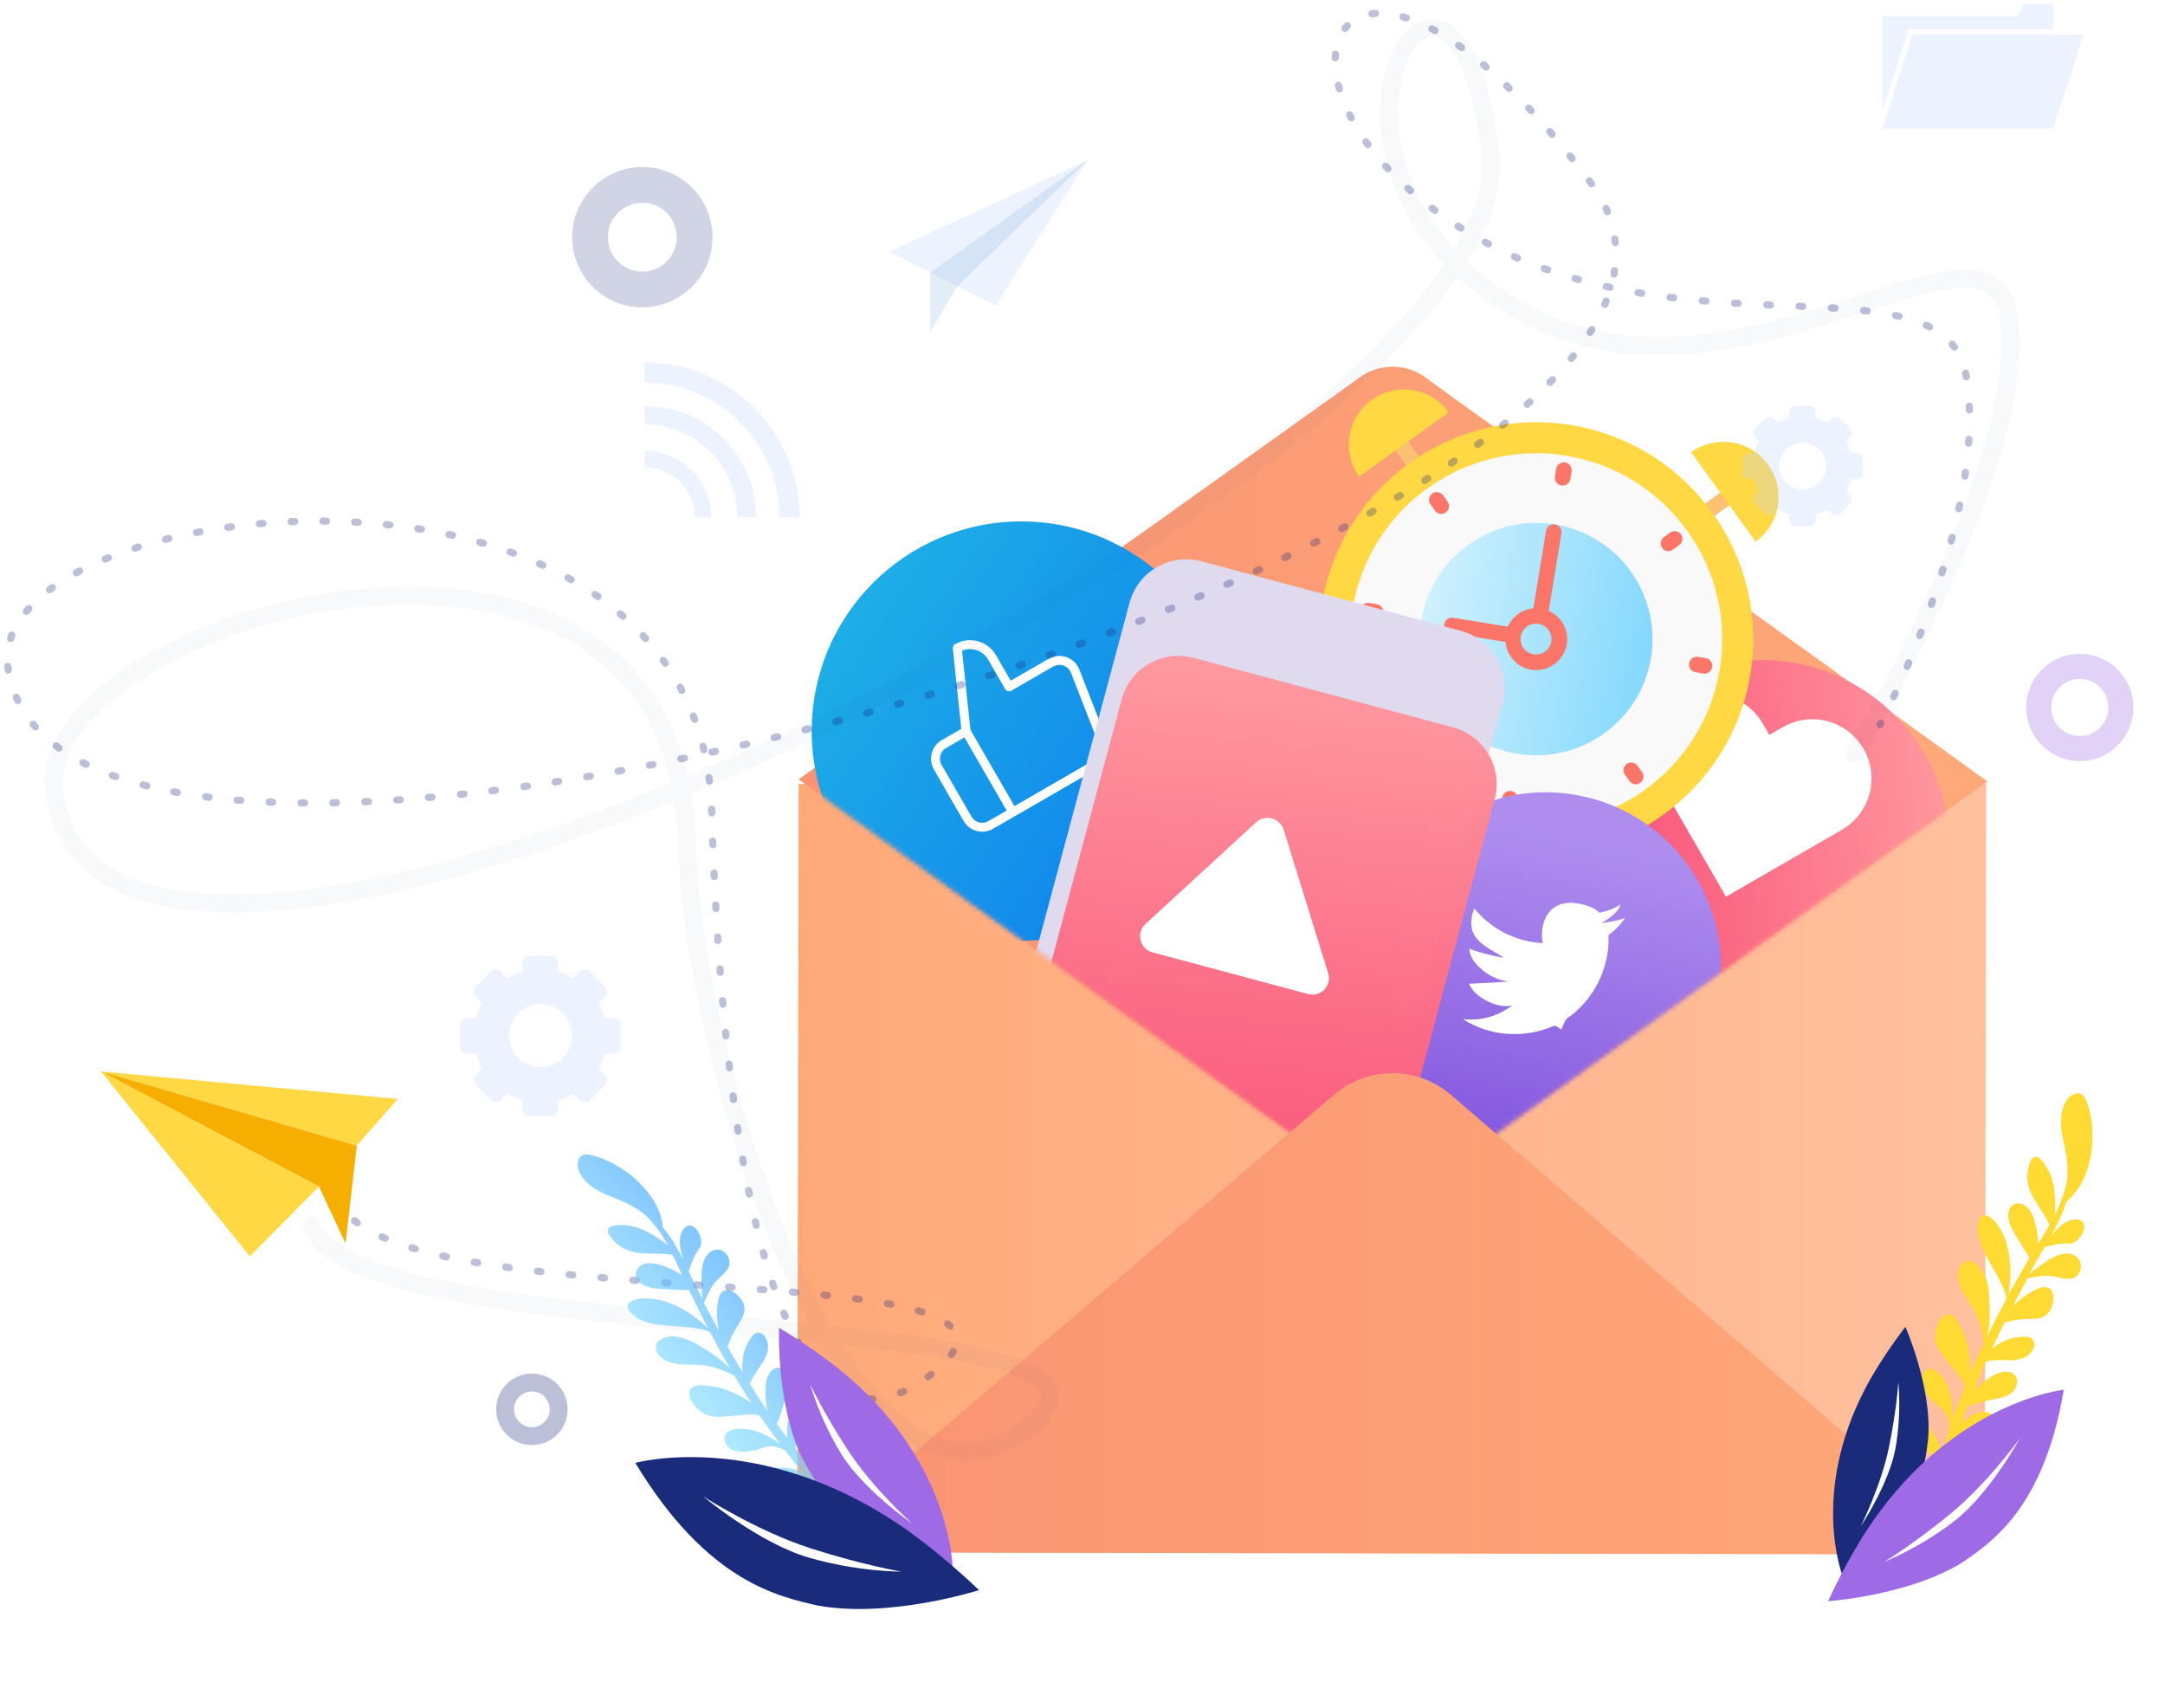 <svg width="483" height="381" viewBox="0 0 483 381" fill="none" xmlns="http://www.w3.org/2000/svg">
<path d="M177.874 335.583C177.874 338.786 178.98 341.455 181.162 343.56C183.376 345.161 185.557 346.229 188.878 346.229L431.759 346.669C434.526 346.669 437.294 345.601 439.508 344.031C441.722 341.895 442.829 339.257 442.829 336.054L443.122 174.858H178.167L177.874 335.583Z" fill="url(#paint0_linear_45_570)"/>
<path d="M178.176 173.841L215.718 200.907L303.448 263.877C307.847 267.191 313.941 267.191 318.374 263.909L405.777 201.264L443.385 174.328L405.875 147.262L324.207 88.711L318.145 84.292C313.746 80.978 307.652 80.978 303.22 84.26L297.126 88.646L257.856 116.654L238.498 130.399L215.816 146.872L178.176 173.841Z" fill="url(#paint1_linear_45_570)"/>
<mask id="mask0_45_570" style="mask-type:alpha" maskUnits="userSpaceOnUse" x="178" y="81" width="266" height="186">
<path d="M178.176 173.841L215.718 200.907L303.448 263.877C307.847 267.191 313.941 267.191 318.373 263.909L405.777 201.264L443.385 174.328L427.336 119.562L383.506 88.646L318.145 84.292C313.746 80.978 307.652 80.978 303.22 84.26L297.126 88.646L242.452 84.26L215.718 101.233L178.176 125.14V173.841Z" fill="url(#paint2_linear_45_570)"/>
</mask>
<g mask="url(#mask0_45_570)">
<g filter="url(#filter0_d_45_570)">
<path d="M393.069 215.932C416.175 215.932 434.907 197.196 434.907 174.084C434.907 150.973 416.175 132.237 393.069 132.237C369.962 132.237 351.231 150.973 351.231 174.084C351.231 197.196 369.962 215.932 393.069 215.932Z" fill="url(#paint3_linear_45_570)" fill-opacity="0.992"/>
</g>
<path d="M385.057 200.024L370.4 174.632C366.75 168.307 368.912 160.237 375.236 156.585C381.56 152.933 389.628 155.095 393.279 161.42L394.728 163.931L397.704 162.212C404.028 158.56 412.096 160.722 415.747 167.047C419.398 173.372 417.235 181.441 410.911 185.093L385.057 200.024Z" fill="white"/>
<path d="M227.845 209.841C253.667 209.841 274.6 188.903 274.6 163.074C274.6 137.246 253.667 116.308 227.845 116.308C202.022 116.308 181.089 137.246 181.089 163.074C181.089 188.903 202.022 209.841 227.845 209.841Z" fill="url(#paint4_linear_45_570)"/>
<g clip-path="url(#clip0_45_570)">
<path d="M225.948 181.175L221.024 184.017C220.153 184.52 219.119 184.656 218.148 184.396C217.176 184.136 216.349 183.501 215.846 182.63L209.213 171.141C208.71 170.27 208.574 169.236 208.834 168.265C209.094 167.294 209.73 166.466 210.6 165.963L215.524 163.12M225.118 153.205L221.327 146.64C220.573 145.334 219.332 144.381 217.875 143.991C216.419 143.6 214.867 143.805 213.561 144.559L215.524 163.12L225.948 181.175L244.461 170.486C245.258 170.038 245.866 169.317 246.173 168.456C246.48 167.595 246.466 166.652 246.133 165.8L239.869 149.721C239.669 149.209 239.36 148.747 238.964 148.367C238.567 147.987 238.093 147.697 237.573 147.518C237.054 147.339 236.501 147.276 235.955 147.331C235.408 147.387 234.88 147.561 234.407 147.841L225.118 153.205Z" stroke="white" stroke-width="2" stroke-linecap="round" stroke-linejoin="round"/>
</g>
<path d="M368.951 179.034C389.124 164.563 393.726 136.494 379.228 116.34C364.73 96.186 336.623 91.578 316.45 106.049C296.276 120.52 291.675 148.589 306.173 168.743C320.67 188.897 348.777 193.505 368.951 179.034Z" fill="#FAF9F9"/>
<path opacity="0.65" d="M338.523 168.131C352.668 170.449 366.012 160.878 368.327 146.752C370.643 132.626 361.053 119.294 346.908 116.976C332.763 114.657 319.419 124.229 317.104 138.355C314.788 152.481 324.378 165.812 338.523 168.131Z" fill="url(#paint5_linear_45_570)"/>
<path d="M307.563 185.798C307.125 185.726 306.716 185.472 306.441 185.09C305.891 184.325 306.071 183.231 306.836 182.682L314.659 177.07C315.425 176.521 316.521 176.701 317.071 177.465C317.621 178.23 317.441 179.324 316.676 179.873L308.853 185.485C308.464 185.796 308.002 185.87 307.563 185.798Z" fill="#FF666A"/>
<path d="M362.184 194.752C361.746 194.68 361.337 194.426 361.062 194.044L355.41 186.186C354.86 185.421 355.039 184.326 355.805 183.778C356.57 183.229 357.666 183.408 358.216 184.173L363.869 192.031C364.419 192.795 364.239 193.89 363.474 194.439C363.085 194.75 362.623 194.824 362.184 194.752Z" fill="#FF666A"/>
<path d="M378.559 117.293C378.12 117.221 377.712 116.967 377.437 116.585C376.887 115.82 377.066 114.726 377.831 114.177L383.784 109.907C384.549 109.358 385.645 109.538 386.195 110.302C386.745 111.067 386.566 112.162 385.8 112.71L379.848 116.98C379.459 117.291 378.997 117.365 378.559 117.293Z" fill="#FCC072"/>
<path d="M316.776 107.166C316.338 107.094 315.929 106.84 315.654 106.458L311.377 100.511C310.827 99.746 311.006 98.652 311.771 98.103C312.537 97.554 313.633 97.733 314.183 98.498L318.46 104.445C319.01 105.209 318.831 106.304 318.066 106.853C317.677 107.164 317.215 107.238 316.776 107.166Z" fill="#FCC072"/>
<path d="M334.892 190.278C308.55 185.96 290.614 161.027 294.926 134.72C299.239 108.413 324.196 90.51 350.539 94.829C376.881 99.147 394.817 124.08 390.504 150.387C386.192 176.694 361.235 194.597 334.892 190.278ZM349.42 101.652C326.841 97.95 305.455 113.291 301.758 135.84C298.062 158.389 313.431 179.754 336.01 183.455C358.59 187.157 379.976 171.816 383.672 149.267C387.369 126.718 371.999 105.353 349.42 101.652Z" fill="#FFD844"/>
<path d="M349.175 103.148C348.225 102.992 347.332 103.632 347.176 104.581L346.895 106.296C346.74 107.245 347.381 108.137 348.331 108.292C349.281 108.448 350.174 107.808 350.33 106.859L350.611 105.144C350.73 104.189 350.088 103.297 349.175 103.148Z" fill="#FB7668"/>
<path d="M337.159 176.45C336.209 176.294 335.316 176.935 335.16 177.883L334.879 179.598C334.724 180.547 335.365 181.439 336.315 181.595C337.265 181.75 338.158 181.11 338.314 180.161L338.595 178.446C338.714 177.492 338.072 176.6 337.159 176.45Z" fill="#FB7668"/>
<path d="M380.549 146.807L378.831 146.526C377.882 146.37 376.989 147.01 376.833 147.959C376.678 148.908 377.319 149.8 378.269 149.955L379.986 150.237C380.936 150.393 381.829 149.752 381.985 148.804C382.14 147.855 381.499 146.963 380.549 146.807Z" fill="#FB7668"/>
<path d="M307.184 134.781L305.467 134.5C304.517 134.344 303.624 134.985 303.469 135.933C303.313 136.882 303.955 137.774 304.905 137.929L306.622 138.211C307.572 138.367 308.465 137.726 308.62 136.778C308.739 135.823 308.098 134.931 307.184 134.781Z" fill="#FB7668"/>
<path d="M372.61 118.792L371.207 119.798C370.442 120.347 370.262 121.442 370.812 122.206C371.087 122.588 371.496 122.843 371.934 122.915C372.373 122.986 372.841 122.876 373.224 122.601L374.627 121.595C375.392 121.046 375.571 119.951 375.021 119.187C374.471 118.422 373.375 118.243 372.61 118.792Z" fill="#FB7668"/>
<path d="M312.236 162.099L310.833 163.105C310.067 163.654 309.888 164.749 310.438 165.513C310.713 165.896 311.122 166.15 311.56 166.222C311.998 166.294 312.467 166.183 312.849 165.909L314.252 164.902C315.018 164.353 315.197 163.259 314.647 162.494C314.097 161.729 313.001 161.55 312.236 162.099Z" fill="#FB7668"/>
<path d="M365.323 170.801C364.773 170.036 363.677 169.856 362.911 170.405C362.146 170.954 361.967 172.049 362.517 172.814L363.525 174.215C363.8 174.598 364.208 174.852 364.647 174.924C365.085 174.996 365.554 174.885 365.936 174.611C366.701 174.062 366.881 172.967 366.331 172.202L365.323 170.801Z" fill="#FB7668"/>
<path d="M321.935 110.485C321.385 109.72 320.289 109.541 319.523 110.09C318.758 110.638 318.579 111.733 319.129 112.498L320.137 113.899C320.412 114.282 320.82 114.536 321.259 114.608C321.697 114.68 322.166 114.569 322.548 114.295C323.314 113.746 323.493 112.651 322.943 111.887L321.935 110.485Z" fill="#FB7668"/>
<path d="M322.219 139.194C322.063 140.142 322.705 141.034 323.655 141.19L335.858 143.19C336.146 146.235 338.418 148.855 341.597 149.377C345.36 149.993 348.932 147.432 349.548 143.673C350.068 140.499 348.306 137.513 345.509 136.267L348.344 118.973C348.5 118.024 347.858 117.132 346.908 116.976C345.958 116.82 345.065 117.461 344.91 118.41L342.075 135.704C339.598 135.935 337.393 137.485 336.377 139.791L324.174 137.791C323.261 137.641 322.374 138.245 322.219 139.194ZM339.281 141.991C339.592 140.093 341.372 138.849 343.235 139.154C345.135 139.466 346.382 141.244 346.077 143.105C345.766 145.002 343.986 146.246 342.123 145.941C340.253 145.672 338.97 143.888 339.281 141.991Z" fill="#FB7668"/>
<path d="M394.484 103.681C398.456 109.203 397.194 116.901 391.673 120.83L377.275 100.86C382.839 96.901 390.512 98.159 394.484 103.681Z" fill="#FFD844"/>
<path d="M306.03 89.181C300.503 93.146 299.241 100.845 303.219 106.33L323.202 91.996C319.267 86.48 311.558 85.216 306.03 89.181Z" fill="#FFD844"/>
<path d="M335.561 253.822C356.532 258.947 377.692 246.095 382.822 225.117C387.953 204.138 375.111 182.977 354.139 177.852C333.168 172.727 312.008 185.579 306.878 206.558C301.748 227.536 314.589 248.697 335.561 253.822Z" fill="url(#paint6_linear_45_570)"/>
<path d="M337.746 230.665C341.067 230.665 344.022 229.996 346.592 228.842C347.104 228.613 348.33 229.684 348.33 229.684C348.33 229.684 349.124 227.487 349.617 227.152C355.665 223.039 358.869 215.968 358.869 209.543C358.869 209.222 358.862 208.902 358.848 208.583C360.297 207.535 361.557 206.228 362.551 204.739C361.221 205.331 358.837 205.703 357.336 205.883C358.869 204.963 360.997 203.535 361.552 201.802C360.118 202.652 358.529 203.27 356.838 203.604C355.483 202.161 352.396 201.38 350.26 201.38C346.161 201.38 343.995 204.583 343.995 208.681C343.995 209.264 344.06 209.83 344.187 210.374C338.017 210.063 332.546 207.109 328.885 202.617C326.367 209.543 331.666 211.067 335.465 213.602C334.247 213.565 328.821 212.156 327.821 211.6C327.82 211.631 327.82 211.661 327.82 211.695C327.82 215.29 334.178 219.798 338.038 218.748C337.414 218.918 332.496 219.233 331.819 219.233C331.341 219.233 328.198 219.478 327.746 219.391C328.691 222.341 334.178 225.181 337.358 224.255C334.817 226.247 331.617 227.433 328.138 227.433C327.54 227.433 326.948 227.399 326.367 227.33C329.653 229.436 333.554 230.665 337.746 230.665Z" fill="white"/>
<path d="M335.208 156.728L309.645 252.13C307.777 259.102 300.591 263.226 293.583 261.348L235.736 245.848C228.727 243.97 224.566 236.806 226.435 229.833L251.997 134.432C253.866 127.459 261.052 123.335 268.06 125.213L325.907 140.713C332.915 142.591 337.077 149.755 335.208 156.728Z" fill="#E0DAEF"/>
<g filter="url(#filter1_d_45_570)">
<path d="M333.458 163.258L307.896 258.659C306.027 265.632 298.842 269.756 291.833 267.878L233.986 252.378C226.978 250.5 222.817 243.336 224.685 236.363L250.248 140.962C252.116 133.989 259.302 129.865 266.31 131.743L324.157 147.243C331.166 149.121 335.327 156.285 333.458 163.258Z" fill="url(#paint7_linear_45_570)" fill-opacity="0.992"/>
</g>
<path d="M291.8 221.726L257.091 212.426C254.31 211.681 253.361 208.105 255.57 206.087L280.249 183.401C282.289 181.575 285.515 182.439 286.368 185.04L296.286 216.997C297.191 219.849 294.692 222.501 291.8 221.726Z" fill="white"/>
</g>
<path d="M181.174 343.515C183.39 345.172 185.574 346.277 188.898 346.277L432.011 346.732C434.781 346.732 437.551 345.627 439.767 344.003L323.67 244.205C316.195 237.78 305.153 237.759 297.653 244.156L181.174 343.515Z" fill="url(#paint8_linear_45_570)"/>
<path opacity="0.31" d="M149.146 112.67C149.146 114.132 147.94 115.334 146.473 115.334C145.007 115.334 143.801 114.132 143.801 112.67C143.801 111.208 145.007 110.005 146.473 110.005C147.94 110.005 149.146 111.208 149.146 112.67Z" fill="white"/>
<path opacity="0.31" d="M143.801 104.189C149.96 104.189 154.979 109.193 154.979 115.334H158.629C158.629 107.178 151.981 100.55 143.801 100.55V104.189Z" fill="#C5D5FF"/>
<path opacity="0.31" d="M143.801 94.701C155.207 94.701 164.495 103.962 164.495 115.334H168.666C168.666 101.655 157.521 90.543 143.801 90.543V94.701Z" fill="#C5D5FF"/>
<path opacity="0.31" d="M143.801 85.344C160.389 85.344 173.881 98.796 173.881 115.334H178.378C178.378 96.326 162.866 80.86 143.801 80.86V85.344Z" fill="#C5D5FF"/>
<path opacity="0.31" d="M104.091 235.008C103.263 235.008 102.591 234.337 102.591 233.508V228.645C102.591 227.817 103.263 227.145 104.091 227.145H106.176C106.502 225.943 106.991 224.806 107.61 223.733L106.134 222.261C105.546 221.675 105.546 220.723 106.134 220.137L109.582 216.699C110.167 216.115 111.115 216.115 111.7 216.699L113.183 218.177C114.258 217.56 115.399 217.072 116.605 216.747V214.673C116.605 213.845 117.276 213.173 118.105 213.173H122.991C123.82 213.173 124.491 213.845 124.491 214.673V216.747C125.697 217.072 126.838 217.56 127.913 218.177L129.396 216.699C129.981 216.115 130.929 216.115 131.514 216.699L134.962 220.137C135.55 220.723 135.55 221.675 134.962 222.261L133.486 223.733C134.105 224.806 134.594 225.943 134.92 227.145H137.004C137.833 227.145 138.504 227.817 138.504 228.645V233.508C138.504 234.337 137.833 235.008 137.004 235.008H134.92C134.594 236.21 134.105 237.348 133.486 238.42L134.962 239.892C135.55 240.478 135.55 241.43 134.962 242.017L131.514 245.455C130.929 246.038 129.981 246.038 129.396 245.455L127.913 243.976C126.838 244.593 125.697 245.081 124.491 245.406V247.48C124.491 248.308 123.82 248.98 122.991 248.98H118.105C117.276 248.98 116.605 248.308 116.605 247.48V245.406C115.399 245.081 114.258 244.593 113.183 243.976L111.7 245.455C111.115 246.038 110.167 246.038 109.582 245.455L106.134 242.017C105.546 241.43 105.546 240.478 106.134 239.892L107.61 238.42C106.991 237.348 106.502 236.21 106.176 235.008H104.091ZM120.581 238.062C124.459 238.062 127.62 234.911 127.62 231.044C127.62 227.178 124.459 224.026 120.581 224.026C116.702 224.026 113.541 227.178 113.541 231.044C113.574 234.943 116.702 238.062 120.581 238.062Z" fill="#C5D5FF"/>
<path opacity="0.31" d="M400.701 117.405C399.873 117.405 399.201 116.734 399.201 115.905V114.726C398.306 114.466 397.447 114.131 396.626 113.647L395.782 114.489C395.197 115.073 394.25 115.073 393.664 114.489L391.609 112.44C391.022 111.854 391.022 110.902 391.609 110.316L392.447 109.48C391.999 108.699 391.626 107.806 391.365 106.913H390.178C389.35 106.913 388.678 106.241 388.678 105.413V102.535C388.678 101.706 389.35 101.035 390.178 101.035H391.365C391.626 100.142 391.962 99.286 392.447 98.467L391.609 97.632C391.022 97.046 391.022 96.094 391.609 95.508L393.664 93.459C394.25 92.875 395.197 92.875 395.782 93.459L396.626 94.3C397.41 93.854 398.306 93.482 399.201 93.221V92.043C399.201 91.214 399.873 90.543 400.701 90.543H403.597C404.425 90.543 405.097 91.214 405.097 92.043V93.221C405.992 93.482 406.851 93.817 407.672 94.3L408.516 93.459C409.101 92.875 410.048 92.875 410.634 93.459L412.689 95.508C413.276 96.094 413.276 97.046 412.689 97.632L411.851 98.467C412.299 99.249 412.672 100.142 412.933 101.035H414.12C414.948 101.035 415.62 101.706 415.62 102.535V105.413C415.62 106.241 414.948 106.913 414.12 106.913H412.933C412.672 107.806 412.336 108.662 411.851 109.48L412.689 110.316C413.276 110.902 413.276 111.854 412.689 112.44L410.634 114.489C410.048 115.073 409.101 115.073 408.516 114.489L407.672 113.647C406.888 114.094 405.992 114.466 405.097 114.726V115.905C405.097 116.734 404.425 117.405 403.597 117.405H400.701ZM407.41 103.974C407.41 101.072 405.06 98.728 402.149 98.728C399.238 98.728 396.888 101.072 396.888 103.974C396.888 106.876 399.238 109.22 402.149 109.22C405.06 109.22 407.41 106.876 407.41 103.974Z" fill="#C5D5FF"/>
<path opacity="0.31" d="M464.791 7.715L458.043 28.727H419.932L426.68 7.715H464.791Z" fill="#C5D5FF"/>
<path opacity="0.31" d="M426.68 6.447H425.795L425.518 7.329L419.932 24.591V3.579H450.022L451.682 0.821H458.043V6.447H426.68Z" fill="#C5D5FF"/>
<path opacity="0.31" d="M198.414 56.178L222.106 68.168L242.604 35.741L198.414 56.178Z" fill="#C5D5FF"/>
<path opacity="0.1" d="M242.604 35.74L207.538 60.792V74.016L213.567 63.846L242.604 35.74Z" fill="#04659B"/>
<path opacity="0.1" d="M242.604 35.74L207.538 60.792V74.016L213.567 63.846L242.604 35.74Z" fill="#C5D5FF"/>
<path opacity="0.3" fill-rule="evenodd" clip-rule="evenodd" d="M307.653 2.935C307.623 2.496 307.242 2.164 306.803 2.194C306.515 2.214 306.233 2.243 305.956 2.28C305.52 2.338 305.213 2.739 305.272 3.175C305.33 3.612 305.732 3.918 306.168 3.859C306.41 3.827 306.658 3.802 306.912 3.784C307.351 3.754 307.683 3.374 307.653 2.935ZM312.221 3.539C312.099 3.963 312.344 4.404 312.767 4.525C313.002 4.593 313.24 4.665 313.48 4.741C313.9 4.875 314.348 4.643 314.482 4.224C314.615 3.805 314.384 3.356 313.964 3.223C313.709 3.141 313.457 3.065 313.207 2.993C312.783 2.872 312.342 3.116 312.221 3.539ZM301.124 5.161C300.804 4.859 300.3 4.873 299.997 5.193C299.802 5.399 299.617 5.615 299.441 5.839C299.169 6.186 299.23 6.687 299.576 6.958C299.922 7.23 300.423 7.169 300.695 6.823C300.841 6.636 300.995 6.458 301.156 6.288C301.458 5.968 301.444 5.464 301.124 5.161ZM318.755 6.073C318.549 6.461 318.697 6.944 319.086 7.15C319.303 7.266 319.522 7.384 319.743 7.506C320.129 7.719 320.613 7.579 320.826 7.193C321.039 6.808 320.899 6.323 320.513 6.111C320.285 5.984 320.058 5.862 319.832 5.742C319.444 5.536 318.961 5.684 318.755 6.073ZM324.762 9.682C324.509 10.041 324.595 10.538 324.954 10.792C325.171 10.945 325.389 11.1 325.607 11.258C325.964 11.516 326.462 11.436 326.72 11.079C326.978 10.722 326.898 10.224 326.541 9.966C326.317 9.805 326.094 9.646 325.873 9.489C325.513 9.236 325.016 9.322 324.762 9.682ZM298.022 11.302C297.584 11.26 297.195 11.582 297.153 12.02C297.127 12.293 297.108 12.57 297.096 12.851C297.076 13.291 297.417 13.663 297.857 13.683C298.297 13.702 298.669 13.361 298.688 12.921C298.699 12.667 298.716 12.416 298.74 12.171C298.781 11.732 298.46 11.344 298.022 11.302ZM330.362 13.941C330.078 14.277 330.12 14.78 330.456 15.064C330.645 15.224 330.835 15.385 331.025 15.549C331.359 15.835 331.862 15.797 332.149 15.463C332.436 15.129 332.397 14.626 332.063 14.339C331.87 14.173 331.677 14.009 331.485 13.847C331.149 13.563 330.646 13.605 330.362 13.941ZM298.418 18.29C297.992 18.399 297.735 18.834 297.845 19.26C297.909 19.511 297.978 19.764 298.051 20.019C298.173 20.442 298.614 20.686 299.037 20.565C299.46 20.444 299.705 20.002 299.583 19.579C299.514 19.339 299.449 19.1 299.388 18.863C299.279 18.437 298.844 18.18 298.418 18.29ZM335.575 18.588C335.27 18.905 335.279 19.409 335.597 19.715C335.778 19.889 335.961 20.066 336.143 20.244C336.459 20.551 336.963 20.545 337.27 20.23C337.578 19.915 337.571 19.41 337.256 19.103C337.071 18.922 336.886 18.744 336.702 18.566C336.385 18.261 335.88 18.271 335.575 18.588ZM340.522 23.552C340.201 23.853 340.184 24.357 340.485 24.678C340.659 24.863 340.833 25.05 341.008 25.238C341.307 25.561 341.811 25.58 342.134 25.28C342.456 24.981 342.475 24.477 342.176 24.154C342 23.964 341.824 23.776 341.648 23.588C341.347 23.267 340.843 23.251 340.522 23.552ZM300.752 24.886C300.358 25.082 300.198 25.561 300.395 25.954C300.511 26.187 300.63 26.421 300.753 26.655C300.956 27.045 301.438 27.196 301.828 26.993C302.218 26.789 302.369 26.307 302.165 25.917C302.047 25.692 301.933 25.467 301.821 25.243C301.624 24.849 301.146 24.689 300.752 24.886ZM345.236 28.755C344.903 29.042 344.865 29.546 345.153 29.879C345.318 30.071 345.483 30.264 345.649 30.458C345.935 30.793 346.438 30.833 346.773 30.547C347.108 30.261 347.147 29.758 346.861 29.423C346.694 29.227 346.527 29.032 346.36 28.839C346.073 28.505 345.57 28.468 345.236 28.755ZM304.274 30.966C303.915 31.221 303.829 31.718 304.083 32.077C304.232 32.287 304.382 32.497 304.535 32.707C304.794 33.062 305.293 33.141 305.648 32.882C306.004 32.622 306.082 32.124 305.823 31.768C305.675 31.564 305.529 31.361 305.385 31.157C305.131 30.798 304.634 30.712 304.274 30.966ZM349.755 34.155C349.412 34.43 349.357 34.932 349.632 35.275C349.789 35.471 349.946 35.668 350.103 35.866C350.377 36.21 350.879 36.267 351.223 35.993C351.568 35.719 351.625 35.218 351.351 34.874C351.192 34.674 351.034 34.476 350.875 34.279C350.6 33.935 350.099 33.88 349.755 34.155ZM308.585 36.477C308.259 36.773 308.234 37.277 308.53 37.603C308.709 37.801 308.89 37.998 309.074 38.196C309.373 38.519 309.877 38.537 310.2 38.238C310.523 37.938 310.541 37.434 310.242 37.112C310.063 36.919 309.886 36.726 309.711 36.533C309.416 36.207 308.912 36.182 308.585 36.477ZM354.094 39.706C353.742 39.97 353.671 40.47 353.936 40.822C354.017 40.929 354.098 41.037 354.179 41.145C354.262 41.256 354.344 41.366 354.425 41.477C354.685 41.833 355.183 41.91 355.539 41.65C355.894 41.39 355.971 40.892 355.712 40.536C355.627 40.42 355.541 40.304 355.454 40.189C355.373 40.08 355.291 39.971 355.21 39.863C354.945 39.511 354.445 39.441 354.094 39.706ZM313.508 41.487C313.214 41.814 313.24 42.318 313.567 42.612C313.759 42.784 313.952 42.957 314.147 43.129C314.477 43.42 314.981 43.388 315.272 43.058C315.563 42.728 315.531 42.224 315.201 41.933C315.01 41.765 314.821 41.596 314.634 41.428C314.307 41.133 313.803 41.16 313.508 41.487ZM318.87 45.985C318.606 46.337 318.676 46.836 319.028 47.101C319.238 47.259 319.45 47.416 319.663 47.574C320.017 47.835 320.516 47.76 320.777 47.406C321.039 47.052 320.963 46.553 320.609 46.291C320.4 46.137 320.192 45.982 319.986 45.827C319.635 45.563 319.135 45.633 318.87 45.985ZM357.972 45.788C357.57 45.968 357.39 46.439 357.569 46.841C357.67 47.066 357.767 47.291 357.86 47.517C358.028 47.924 358.494 48.118 358.901 47.95C359.308 47.782 359.501 47.316 359.333 46.909C359.234 46.669 359.131 46.43 359.025 46.191C358.845 45.789 358.374 45.609 357.972 45.788ZM324.614 50.033C324.378 50.405 324.487 50.897 324.859 51.134C325.083 51.277 325.309 51.419 325.537 51.561C325.91 51.794 326.402 51.681 326.635 51.308C326.868 50.934 326.755 50.443 326.382 50.21C326.158 50.07 325.935 49.93 325.714 49.789C325.343 49.553 324.851 49.662 324.614 50.033ZM360.147 52.518C359.711 52.578 359.406 52.98 359.466 53.416C359.5 53.666 359.53 53.917 359.556 54.169C359.602 54.606 359.993 54.925 360.431 54.879C360.869 54.834 361.187 54.442 361.142 54.005C361.114 53.736 361.082 53.468 361.045 53.2C360.985 52.764 360.584 52.459 360.147 52.518ZM330.653 53.645C330.443 54.032 330.587 54.516 330.974 54.725C331.092 54.789 331.21 54.853 331.329 54.917C331.449 54.981 331.568 55.045 331.688 55.109C332.077 55.315 332.559 55.167 332.766 54.779C332.972 54.39 332.825 53.908 332.436 53.701C332.318 53.639 332.201 53.576 332.083 53.513C331.966 53.45 331.849 53.387 331.733 53.324C331.346 53.114 330.863 53.258 330.653 53.645ZM337.102 56.892C336.923 57.294 337.103 57.766 337.505 57.945C337.751 58.055 337.998 58.163 338.245 58.271C338.648 58.447 339.118 58.263 339.294 57.859C339.47 57.456 339.285 56.986 338.882 56.81C338.639 56.704 338.397 56.597 338.154 56.489C337.752 56.31 337.281 56.49 337.102 56.892ZM343.766 59.637C343.617 60.051 343.831 60.508 344.245 60.657C344.498 60.749 344.751 60.839 345.005 60.929C345.42 61.075 345.875 60.857 346.021 60.442C346.168 60.027 345.95 59.572 345.535 59.425C345.285 59.337 345.036 59.248 344.786 59.158C344.373 59.009 343.916 59.223 343.766 59.637ZM360.313 59.565C359.877 59.501 359.472 59.801 359.408 60.237C359.37 60.492 359.328 60.747 359.283 61.003C359.205 61.436 359.494 61.85 359.927 61.927C360.361 62.004 360.775 61.716 360.852 61.282C360.9 61.011 360.944 60.741 360.984 60.47C361.049 60.035 360.748 59.63 360.313 59.565ZM350.616 61.907C350.495 62.33 350.739 62.772 351.162 62.893C351.421 62.967 351.68 63.041 351.939 63.113C352.363 63.232 352.802 62.984 352.921 62.56C353.039 62.136 352.792 61.697 352.368 61.578C352.113 61.507 351.857 61.434 351.602 61.361C351.179 61.24 350.738 61.484 350.616 61.907ZM357.589 63.73C357.493 64.16 357.764 64.586 358.193 64.682C358.457 64.74 358.72 64.798 358.984 64.856C359.414 64.949 359.838 64.676 359.931 64.246C360.025 63.815 359.752 63.391 359.321 63.298C359.061 63.242 358.801 63.184 358.541 63.126C358.111 63.03 357.685 63.301 357.589 63.73ZM364.666 65.155C364.593 65.589 364.885 66 365.319 66.073C365.584 66.118 365.849 66.162 366.113 66.205C366.547 66.276 366.957 65.982 367.028 65.547C367.099 65.113 366.804 64.703 366.37 64.632C366.108 64.59 365.847 64.546 365.585 64.502C365.151 64.429 364.74 64.721 364.666 65.155ZM371.797 66.229C371.743 66.665 372.053 67.063 372.49 67.117C372.758 67.151 373.025 67.183 373.292 67.215C373.729 67.267 374.126 66.955 374.178 66.518C374.23 66.081 373.918 65.684 373.481 65.632C373.216 65.601 372.951 65.569 372.686 65.536C372.249 65.482 371.851 65.792 371.797 66.229ZM378.968 67.01C378.93 67.449 379.254 67.835 379.693 67.874C379.959 67.897 380.224 67.92 380.49 67.942C380.928 67.98 381.314 67.654 381.351 67.216C381.388 66.777 381.062 66.391 380.624 66.354C380.36 66.332 380.096 66.309 379.832 66.286C379.394 66.248 379.007 66.572 378.968 67.01ZM358.623 66.42C358.214 66.258 357.751 66.458 357.589 66.867C357.494 67.108 357.395 67.348 357.294 67.589C357.123 67.995 357.313 68.462 357.718 68.633C358.124 68.804 358.591 68.614 358.762 68.209C358.868 67.957 358.971 67.706 359.071 67.454C359.233 67.045 359.033 66.582 358.623 66.42ZM386.167 67.563C386.14 68.002 386.474 68.38 386.913 68.407C387.18 68.424 387.447 68.44 387.713 68.455C388.152 68.481 388.529 68.146 388.555 67.707C388.581 67.268 388.246 66.89 387.807 66.864C387.67 66.856 387.533 66.848 387.395 66.84C387.267 66.832 387.139 66.824 387.011 66.816C386.572 66.789 386.194 67.123 386.167 67.563ZM393.369 67.956C393.349 68.396 393.689 68.769 394.129 68.789C394.397 68.801 394.665 68.814 394.932 68.826C395.372 68.846 395.745 68.505 395.765 68.066C395.785 67.626 395.444 67.254 395.005 67.234C394.85 67.227 394.696 67.22 394.541 67.213C394.428 67.207 394.315 67.202 394.202 67.197C393.763 67.177 393.39 67.516 393.369 67.956ZM400.573 68.275C400.553 68.715 400.893 69.088 401.333 69.107C401.603 69.119 401.872 69.131 402.14 69.144C402.58 69.163 402.952 68.823 402.972 68.384C402.992 67.944 402.652 67.571 402.212 67.551C401.944 67.539 401.675 67.527 401.404 67.515C400.965 67.495 400.592 67.836 400.573 68.275ZM407.777 68.632C407.749 69.071 408.084 69.449 408.523 69.477C408.793 69.493 409.062 69.51 409.329 69.528C409.768 69.556 410.148 69.224 410.176 68.785C410.205 68.346 409.872 67.966 409.433 67.937C409.164 67.92 408.893 67.903 408.621 67.886C408.182 67.859 407.804 68.192 407.777 68.632ZM414.976 69.188C414.928 69.625 415.244 70.019 415.682 70.067C415.949 70.096 416.214 70.126 416.477 70.157C416.914 70.208 417.31 69.896 417.361 69.459C417.413 69.021 417.1 68.625 416.663 68.574C416.396 68.542 416.126 68.512 415.855 68.482C415.418 68.434 415.024 68.75 414.976 69.188ZM422.119 70.214C422.026 70.644 422.3 71.068 422.73 71.16C422.985 71.215 423.237 71.272 423.486 71.329C423.915 71.429 424.343 71.162 424.443 70.734C424.543 70.305 424.276 69.877 423.847 69.777C423.589 69.717 423.328 69.659 423.065 69.602C422.635 69.51 422.211 69.784 422.119 70.214ZM429.034 72.229C428.849 72.629 429.024 73.102 429.424 73.287C429.659 73.395 429.889 73.507 430.115 73.621C430.508 73.82 430.987 73.663 431.186 73.27C431.385 72.878 431.228 72.398 430.835 72.199C430.592 72.076 430.344 71.956 430.091 71.84C429.692 71.655 429.218 71.829 429.034 72.229ZM355.549 72.822C355.173 72.593 354.682 72.712 354.454 73.088C354.321 73.306 354.186 73.524 354.049 73.741C353.814 74.114 353.926 74.606 354.298 74.841C354.67 75.075 355.162 74.964 355.397 74.591C355.539 74.367 355.678 74.142 355.815 73.917C356.044 73.541 355.925 73.051 355.549 72.822ZM435.006 76.177C434.669 76.46 434.624 76.963 434.907 77.3C435.068 77.492 435.224 77.689 435.373 77.892C435.635 78.245 436.134 78.32 436.488 78.058C436.842 77.797 436.916 77.298 436.655 76.944C436.486 76.715 436.31 76.493 436.129 76.276C435.846 75.939 435.343 75.895 435.006 76.177ZM351.498 78.762C351.153 78.489 350.652 78.546 350.378 78.891C350.223 79.086 350.067 79.281 349.909 79.475C349.631 79.817 349.683 80.319 350.025 80.596C350.367 80.874 350.869 80.822 351.146 80.48C351.308 80.281 351.468 80.081 351.626 79.882C351.9 79.537 351.842 79.036 351.498 78.762ZM438.364 82.474C437.933 82.561 437.653 82.981 437.74 83.412C437.766 83.541 437.791 83.671 437.814 83.803C437.837 83.934 437.86 84.065 437.882 84.197C437.956 84.631 438.367 84.924 438.801 84.85C439.235 84.777 439.527 84.366 439.454 83.932C439.431 83.796 439.407 83.659 439.383 83.523C439.358 83.38 439.331 83.239 439.303 83.098C439.216 82.666 438.796 82.387 438.364 82.474ZM346.901 84.131C346.583 83.827 346.078 83.839 345.775 84.158C345.588 84.353 345.401 84.548 345.211 84.743C344.905 85.059 344.912 85.564 345.228 85.87C345.544 86.177 346.048 86.169 346.355 85.853C346.548 85.655 346.739 85.456 346.928 85.257C347.232 84.939 347.22 84.434 346.901 84.131ZM341.876 89.112C341.58 88.786 341.076 88.763 340.75 89.06C340.559 89.235 340.366 89.41 340.172 89.585C339.845 89.879 339.818 90.383 340.113 90.71C340.407 91.037 340.911 91.064 341.238 90.769C341.435 90.592 341.631 90.415 341.825 90.237C342.15 89.941 342.173 89.437 341.876 89.112ZM439.305 89.811C438.865 89.83 438.524 90.202 438.543 90.641C438.554 90.911 438.564 91.181 438.572 91.453C438.585 91.892 438.952 92.239 439.392 92.225C439.832 92.213 440.178 91.845 440.165 91.405C440.157 91.127 440.147 90.85 440.135 90.573C440.116 90.133 439.744 89.792 439.305 89.811ZM336.408 93.876C336.13 93.534 335.628 93.483 335.287 93.76C335.092 93.919 334.897 94.077 334.701 94.235C334.358 94.511 334.304 95.013 334.58 95.356C334.856 95.698 335.357 95.753 335.7 95.477C335.899 95.317 336.096 95.157 336.293 94.997C336.634 94.719 336.686 94.217 336.408 93.876ZM439.298 97.216C438.859 97.188 438.481 97.522 438.453 97.961C438.436 98.233 438.418 98.505 438.398 98.778C438.366 99.217 438.697 99.599 439.136 99.631C439.575 99.662 439.956 99.332 439.988 98.893C440.008 98.615 440.027 98.338 440.044 98.061C440.071 97.621 439.737 97.243 439.298 97.216ZM330.912 98.188C330.649 97.835 330.15 97.761 329.797 98.023C329.657 98.128 329.516 98.232 329.375 98.336C329.303 98.389 329.23 98.442 329.158 98.496C328.803 98.757 328.727 99.255 328.988 99.61C329.249 99.964 329.748 100.04 330.102 99.78C330.318 99.621 330.533 99.462 330.747 99.303C331.1 99.041 331.174 98.542 330.912 98.188ZM325.064 102.392C324.815 102.028 324.319 101.935 323.956 102.184C323.746 102.328 323.535 102.472 323.323 102.616C322.959 102.863 322.864 103.359 323.111 103.723C323.358 104.087 323.854 104.181 324.218 103.934C324.352 103.843 324.486 103.752 324.62 103.661C324.699 103.607 324.777 103.553 324.856 103.499C325.219 103.251 325.312 102.755 325.064 102.392ZM438.593 104.591C438.158 104.529 437.754 104.831 437.692 105.267C437.653 105.536 437.613 105.805 437.573 106.074C437.507 106.509 437.807 106.915 438.242 106.981C438.677 107.047 439.083 106.747 439.149 106.312C439.19 106.039 439.23 105.766 439.269 105.493C439.332 105.057 439.029 104.653 438.593 104.591ZM319.198 106.297C318.961 105.926 318.468 105.817 318.097 106.054C317.874 106.197 317.65 106.34 317.425 106.482C317.053 106.718 316.942 107.21 317.178 107.582C317.414 107.954 317.906 108.064 318.278 107.829C318.504 107.685 318.73 107.541 318.955 107.398C319.326 107.161 319.435 106.668 319.198 106.297ZM313.097 110.095C312.87 109.717 312.381 109.595 312.003 109.821C311.783 109.953 311.563 110.084 311.342 110.216C310.963 110.441 310.839 110.93 311.064 111.308C311.289 111.686 311.778 111.811 312.157 111.586C312.379 111.453 312.601 111.321 312.822 111.188C313.2 110.962 313.323 110.473 313.097 110.095ZM437.355 111.893C436.924 111.803 436.502 112.08 436.413 112.511C436.357 112.777 436.301 113.044 436.244 113.311C436.152 113.741 436.426 114.165 436.856 114.257C437.286 114.349 437.71 114.075 437.802 113.645C437.86 113.375 437.917 113.105 437.973 112.835C438.063 112.404 437.786 111.982 437.355 111.893ZM307.009 113.661C306.792 113.278 306.306 113.143 305.923 113.36C305.693 113.49 305.462 113.62 305.23 113.75C304.847 113.966 304.711 114.452 304.927 114.836C305.142 115.219 305.628 115.355 306.012 115.14C306.244 115.009 306.476 114.878 306.708 114.747C307.091 114.53 307.226 114.044 307.009 113.661ZM71.242 116.231C71.239 116.671 71.593 117.03 72.033 117.032C72.294 117.034 72.555 117.036 72.816 117.039C73.256 117.044 73.617 116.692 73.622 116.252C73.627 115.812 73.274 115.451 72.834 115.446C72.57 115.443 72.307 115.44 72.043 115.439C71.603 115.436 71.244 115.79 71.242 116.231ZM66.532 116.301C66.516 115.861 66.147 115.517 65.707 115.533C65.443 115.543 65.18 115.553 64.917 115.564C64.477 115.582 64.135 115.953 64.153 116.393C64.171 116.832 64.543 117.174 64.982 117.156C65.243 117.145 65.503 117.135 65.764 117.126C66.204 117.11 66.548 116.741 66.532 116.301ZM78.329 116.406C78.305 116.846 78.642 117.222 79.081 117.245C79.342 117.26 79.602 117.275 79.863 117.29C80.302 117.317 80.679 116.982 80.706 116.542C80.732 116.103 80.397 115.726 79.958 115.699C79.695 115.683 79.431 115.668 79.168 115.654C78.728 115.63 78.353 115.967 78.329 116.406ZM59.452 116.686C59.415 116.248 59.03 115.922 58.591 115.958C58.328 115.981 58.066 116.003 57.803 116.027C57.365 116.066 57.041 116.453 57.081 116.891C57.12 117.33 57.507 117.653 57.945 117.614C58.205 117.591 58.464 117.569 58.724 117.547C59.163 117.51 59.489 117.125 59.452 116.686ZM85.398 116.928C85.352 117.366 85.67 117.758 86.108 117.804C86.367 117.831 86.627 117.859 86.886 117.888C87.324 117.936 87.718 117.621 87.766 117.183C87.814 116.746 87.499 116.352 87.061 116.304C86.799 116.275 86.537 116.246 86.274 116.219C85.836 116.173 85.444 116.49 85.398 116.928ZM52.399 117.411C52.341 116.974 51.94 116.668 51.504 116.726C51.242 116.761 50.981 116.796 50.72 116.833C50.284 116.893 49.98 117.296 50.04 117.732C50.101 118.168 50.503 118.472 50.939 118.411C51.073 118.393 51.207 118.374 51.341 118.356C51.465 118.339 51.59 118.323 51.714 118.306C52.151 118.248 52.457 117.847 52.399 117.411ZM300.71 117.151C300.502 116.764 300.019 116.618 299.631 116.826C299.405 116.947 299.178 117.069 298.951 117.19C298.562 117.397 298.416 117.88 298.623 118.268C298.83 118.657 299.313 118.804 299.701 118.596C299.929 118.474 300.157 118.352 300.385 118.23C300.773 118.022 300.918 117.539 300.71 117.151ZM92.43 117.81C92.361 118.245 92.658 118.653 93.093 118.722C93.351 118.763 93.609 118.805 93.866 118.847C94.3 118.919 94.711 118.625 94.782 118.19C94.854 117.756 94.56 117.346 94.126 117.274C93.865 117.231 93.604 117.189 93.342 117.148C92.908 117.079 92.499 117.375 92.43 117.81ZM45.391 118.486C45.31 118.054 44.894 117.768 44.461 117.849C44.202 117.897 43.943 117.946 43.685 117.996C43.252 118.079 42.97 118.497 43.053 118.929C43.136 119.362 43.554 119.644 43.986 119.561C44.241 119.512 44.497 119.464 44.753 119.416C45.186 119.335 45.471 118.919 45.391 118.486ZM99.403 119.072C99.31 119.502 99.582 119.926 100.012 120.02C100.268 120.076 100.523 120.132 100.778 120.189C101.208 120.286 101.634 120.016 101.731 119.586C101.827 119.157 101.557 118.73 101.128 118.634C100.869 118.576 100.61 118.519 100.351 118.462C99.921 118.369 99.497 118.642 99.403 119.072ZM435.696 119.112C435.271 119.001 434.835 119.256 434.723 119.681C434.654 119.946 434.584 120.21 434.514 120.473C434.4 120.898 434.653 121.335 435.078 121.449C435.503 121.563 435.94 121.31 436.054 120.885C436.125 120.619 436.195 120.352 436.265 120.085C436.377 119.659 436.122 119.224 435.696 119.112ZM38.451 119.935C38.346 119.508 37.914 119.246 37.486 119.351C37.331 119.39 37.176 119.428 37.021 119.467C36.921 119.492 36.821 119.517 36.722 119.542C36.295 119.65 36.036 120.084 36.144 120.51C36.252 120.937 36.686 121.195 37.112 121.087C37.363 121.024 37.615 120.961 37.867 120.899C38.294 120.794 38.556 120.362 38.451 119.935ZM294.481 120.431C294.28 120.039 293.8 119.884 293.408 120.084C293.174 120.204 292.939 120.324 292.704 120.444C292.311 120.643 292.155 121.123 292.355 121.515C292.554 121.908 293.034 122.064 293.426 121.864C293.662 121.744 293.898 121.624 294.134 121.504C294.526 121.303 294.681 120.823 294.481 120.431ZM106.289 120.74C106.169 121.163 106.415 121.604 106.839 121.724C107.091 121.795 107.342 121.868 107.593 121.941C108.016 122.064 108.458 121.821 108.581 121.398C108.704 120.976 108.461 120.533 108.039 120.41C107.784 120.336 107.529 120.263 107.273 120.19C106.85 120.07 106.409 120.317 106.289 120.74ZM31.613 121.793C31.481 121.374 31.033 121.141 30.613 121.273C30.363 121.352 30.114 121.432 29.867 121.512C29.448 121.648 29.219 122.098 29.354 122.516C29.49 122.935 29.94 123.164 30.358 123.028C30.602 122.949 30.847 122.871 31.093 122.793C31.513 122.661 31.746 122.213 31.613 121.793ZM113.053 122.846C112.905 123.261 113.12 123.717 113.535 123.865C113.781 123.954 114.027 124.043 114.273 124.133C114.686 124.285 115.144 124.074 115.296 123.66C115.447 123.247 115.236 122.789 114.823 122.637C114.573 122.546 114.323 122.455 114.072 122.365C113.658 122.217 113.202 122.432 113.053 122.846ZM288.04 123.664C287.847 123.269 287.37 123.104 286.974 123.297C286.736 123.414 286.498 123.53 286.259 123.646C285.863 123.838 285.698 124.315 285.89 124.71C286.082 125.106 286.559 125.272 286.955 125.079C287.054 125.031 287.153 124.983 287.252 124.935C287.392 124.867 287.533 124.798 287.673 124.73C288.069 124.537 288.233 124.06 288.04 123.664ZM24.933 124.116C24.768 123.708 24.304 123.511 23.896 123.675C23.655 123.772 23.416 123.87 23.178 123.969C22.772 124.137 22.579 124.604 22.747 125.01C22.916 125.417 23.382 125.61 23.789 125.441C24.022 125.344 24.256 125.248 24.492 125.153C24.9 124.989 25.098 124.524 24.933 124.116ZM119.651 125.428C119.471 125.83 119.652 126.301 120.054 126.48C120.293 126.587 120.531 126.695 120.769 126.804C121.169 126.987 121.642 126.811 121.825 126.411C122.008 126.011 121.832 125.538 121.432 125.355C121.19 125.244 120.947 125.134 120.704 125.025C120.302 124.846 119.831 125.026 119.651 125.428ZM433.695 126.246C433.275 126.116 432.829 126.352 432.699 126.773C432.619 127.033 432.538 127.293 432.457 127.552C432.325 127.973 432.559 128.42 432.979 128.551C433.399 128.682 433.846 128.449 433.978 128.028C434.06 127.767 434.141 127.505 434.222 127.242C434.352 126.821 434.116 126.375 433.695 126.246ZM281.689 126.711C281.503 126.312 281.029 126.14 280.63 126.326C280.393 126.437 280.155 126.548 279.917 126.659C279.518 126.845 279.345 127.319 279.53 127.718C279.716 128.117 280.19 128.29 280.589 128.104C280.828 127.993 281.066 127.882 281.305 127.77C281.703 127.584 281.876 127.11 281.689 126.711ZM18.465 127.004C18.26 126.614 17.778 126.464 17.389 126.669C17.146 126.796 16.906 126.924 16.668 127.053C16.282 127.263 16.138 127.747 16.348 128.134C16.558 128.521 17.041 128.664 17.428 128.455C17.66 128.329 17.894 128.204 18.13 128.08C18.519 127.876 18.669 127.394 18.465 127.004ZM126.024 128.524C125.811 128.909 125.95 129.394 126.335 129.607C126.564 129.734 126.792 129.861 127.019 129.99C127.402 130.207 127.888 130.072 128.105 129.689C128.322 129.306 128.188 128.82 127.805 128.603C127.573 128.472 127.34 128.342 127.107 128.213C126.722 128 126.237 128.139 126.024 128.524ZM275.193 129.698C275.013 129.296 274.541 129.116 274.139 129.296C273.896 129.405 273.652 129.514 273.408 129.623C273.007 129.802 272.826 130.274 273.005 130.676C273.185 131.077 273.656 131.258 274.058 131.079C274.303 130.97 274.547 130.86 274.791 130.751C275.193 130.571 275.373 130.099 275.193 129.698ZM12.341 130.621C12.083 130.264 11.585 130.183 11.228 130.44C11.011 130.596 10.798 130.753 10.587 130.911C10.235 131.175 10.163 131.674 10.427 132.026C10.691 132.379 11.19 132.45 11.542 132.186C11.745 132.035 11.95 131.884 12.159 131.734C12.516 131.476 12.598 130.978 12.341 130.621ZM132.096 132.175C131.847 132.538 131.94 133.034 132.303 133.283C132.518 133.43 132.732 133.578 132.945 133.728C133.306 133.981 133.803 133.893 134.055 133.533C134.308 133.173 134.221 132.676 133.861 132.423C133.643 132.27 133.424 132.118 133.204 131.968C132.841 131.719 132.345 131.812 132.096 132.175ZM268.686 132.568C268.512 132.164 268.043 131.977 267.639 132.151C267.399 132.254 267.159 132.358 266.919 132.461C266.514 132.634 266.327 133.102 266.5 133.507C266.674 133.911 267.142 134.099 267.547 133.925C267.788 133.822 268.028 133.719 268.269 133.615C268.673 133.441 268.86 132.972 268.686 132.568ZM431.41 133.287C430.994 133.141 430.54 133.361 430.395 133.776C430.304 134.036 430.213 134.296 430.122 134.554C429.975 134.969 430.192 135.424 430.607 135.571C431.022 135.717 431.478 135.5 431.624 135.085C431.716 134.825 431.808 134.564 431.899 134.302C432.045 133.886 431.825 133.432 431.41 133.287ZM262.144 135.342C261.975 134.935 261.509 134.742 261.103 134.91C260.858 135.012 260.614 135.113 260.369 135.214C259.962 135.381 259.768 135.847 259.936 136.254C260.103 136.661 260.569 136.855 260.976 136.687C261.106 136.634 261.236 136.58 261.366 136.526C261.481 136.479 261.597 136.431 261.712 136.383C262.119 136.215 262.312 135.749 262.144 135.342ZM6.945 135.152C6.617 134.858 6.113 134.885 5.819 135.213C5.632 135.421 5.45 135.631 5.272 135.842C4.989 136.178 5.032 136.681 5.369 136.964C5.706 137.248 6.209 137.204 6.492 136.868C6.658 136.67 6.829 136.473 7.005 136.277C7.299 135.95 7.272 135.446 6.945 135.152ZM137.774 136.41C137.489 136.745 137.528 137.248 137.863 137.533C138.06 137.702 138.257 137.872 138.452 138.043C138.783 138.333 139.287 138.299 139.577 137.968C139.867 137.637 139.833 137.134 139.502 136.844C139.302 136.668 139.101 136.494 138.898 136.321C138.563 136.036 138.06 136.075 137.774 136.41ZM255.51 138.048C255.347 137.639 254.883 137.439 254.475 137.602C254.233 137.699 253.991 137.795 253.748 137.891C253.339 138.053 253.139 138.517 253.302 138.926C253.464 139.335 253.927 139.535 254.336 139.373C254.457 139.325 254.578 139.277 254.698 139.229C254.82 139.18 254.942 139.132 255.065 139.083C255.473 138.92 255.673 138.457 255.51 138.048ZM248.923 140.634C248.766 140.224 248.305 140.018 247.894 140.176C247.648 140.27 247.402 140.365 247.156 140.459C246.745 140.616 246.539 141.076 246.697 141.487C246.854 141.899 247.314 142.104 247.726 141.947C247.972 141.853 248.219 141.759 248.465 141.664C248.876 141.506 249.081 141.045 248.923 140.634ZM428.872 140.256C428.462 140.097 428 140.301 427.842 140.712C427.743 140.968 427.644 141.222 427.545 141.475C427.385 141.885 427.587 142.347 427.997 142.507C428.407 142.667 428.869 142.465 429.03 142.055C429.129 141.8 429.229 141.544 429.328 141.287C429.487 140.876 429.283 140.415 428.872 140.256ZM2.917 140.949C2.507 140.789 2.045 140.991 1.884 141.401C1.784 141.659 1.69 141.919 1.603 142.18C1.464 142.598 1.689 143.049 2.107 143.188C2.524 143.327 2.976 143.101 3.115 142.684C3.193 142.449 3.278 142.215 3.369 141.981C3.529 141.572 3.327 141.109 2.917 140.949ZM142.951 141.243C142.628 141.542 142.609 142.046 142.908 142.369C143.084 142.559 143.259 142.75 143.432 142.942C143.727 143.268 144.231 143.294 144.557 142.999C144.884 142.704 144.91 142.201 144.615 141.874C144.437 141.676 144.258 141.48 144.077 141.285C143.778 140.963 143.274 140.944 142.951 141.243ZM242.241 143.163C242.088 142.75 241.63 142.539 241.217 142.692C240.968 142.784 240.719 142.876 240.47 142.968C240.057 143.12 239.845 143.578 239.997 143.991C240.15 144.404 240.608 144.615 241.021 144.463C241.271 144.371 241.52 144.279 241.77 144.187C242.183 144.034 242.394 143.576 242.241 143.163ZM235.561 145.599C235.413 145.184 234.957 144.968 234.542 145.116C234.295 145.204 234.048 145.292 233.801 145.379C233.386 145.527 233.169 145.982 233.316 146.397C233.464 146.812 233.919 147.029 234.334 146.881C234.442 146.843 234.549 146.805 234.656 146.767C234.797 146.717 234.937 146.667 235.077 146.617C235.492 146.469 235.708 146.013 235.561 145.599ZM147.511 146.657C147.153 146.914 147.072 147.412 147.329 147.77C147.479 147.979 147.628 148.189 147.775 148.401C148.027 148.762 148.524 148.85 148.885 148.598C149.246 148.347 149.334 147.85 149.083 147.489C148.931 147.271 148.777 147.055 148.623 146.839C148.366 146.482 147.868 146.401 147.511 146.657ZM426.119 147.126C425.714 146.955 425.246 147.145 425.075 147.55C424.966 147.808 424.858 148.063 424.751 148.315C424.578 148.719 424.766 149.188 425.171 149.36C425.576 149.533 426.044 149.345 426.217 148.94C426.325 148.686 426.434 148.43 426.543 148.17C426.715 147.765 426.525 147.297 426.119 147.126ZM228.85 147.957C228.707 147.541 228.254 147.319 227.837 147.462C227.588 147.548 227.338 147.633 227.088 147.719C226.672 147.861 226.45 148.314 226.592 148.731C226.735 149.147 227.188 149.369 227.604 149.227C227.855 149.141 228.105 149.055 228.355 148.969C228.772 148.826 228.993 148.373 228.85 147.957ZM1.63 147.857C1.193 147.911 0.883 148.309 0.937 148.746C0.954 148.886 0.973 149.026 0.995 149.167C1.016 149.306 1.038 149.446 1.061 149.584C1.134 150.018 1.544 150.311 1.978 150.239C2.413 150.167 2.706 149.756 2.633 149.322C2.611 149.191 2.591 149.06 2.571 148.928C2.559 148.854 2.549 148.78 2.539 148.706C2.532 148.654 2.525 148.602 2.519 148.55C2.465 148.114 2.067 147.803 1.63 147.857ZM222.085 150.248C221.947 149.83 221.496 149.603 221.078 149.741C220.829 149.824 220.58 149.906 220.331 149.988C219.913 150.126 219.686 150.576 219.824 150.994C219.961 151.412 220.412 151.64 220.83 151.502C220.988 151.45 221.146 151.397 221.305 151.345L221.579 151.255C221.997 151.116 222.223 150.665 222.085 150.248ZM215.333 152.45C215.199 152.031 214.751 151.799 214.332 151.933C214.081 152.013 213.83 152.092 213.579 152.172C213.16 152.305 212.928 152.753 213.061 153.173C213.194 153.592 213.642 153.824 214.061 153.691C214.313 153.611 214.564 153.531 214.816 153.451C215.235 153.318 215.467 152.869 215.333 152.45ZM151.351 152.602C150.964 152.811 150.819 153.294 151.028 153.681C151.088 153.792 151.147 153.904 151.207 154.015C151.268 154.131 151.329 154.246 151.389 154.362C151.593 154.753 152.074 154.904 152.464 154.7C152.855 154.497 153.006 154.016 152.803 153.625C152.68 153.39 152.556 153.157 152.431 152.924C152.222 152.537 151.738 152.392 151.351 152.602ZM423.151 153.928C422.751 153.744 422.277 153.919 422.094 154.319C421.979 154.569 421.867 154.813 421.757 155.05C421.572 155.45 421.745 155.923 422.145 156.108C422.544 156.294 423.018 156.12 423.203 155.72C423.314 155.481 423.427 155.236 423.542 154.984C423.726 154.584 423.551 154.111 423.151 153.928ZM208.537 154.585C208.408 154.164 207.962 153.927 207.541 154.056C207.289 154.134 207.037 154.211 206.784 154.288C206.363 154.416 206.126 154.862 206.255 155.283C206.384 155.704 206.829 155.941 207.25 155.812C207.503 155.735 207.756 155.658 208.009 155.58C208.429 155.451 208.666 155.005 208.537 154.585ZM3.327 154.805C2.924 154.982 2.741 155.453 2.919 155.855C3.026 156.101 3.138 156.344 3.253 156.585C3.443 156.982 3.919 157.15 4.316 156.96C4.713 156.77 4.881 156.294 4.691 155.897C4.583 155.671 4.478 155.443 4.377 155.213C4.2 154.81 3.73 154.628 3.327 154.805ZM201.718 156.645C201.593 156.223 201.15 155.981 200.728 156.106C200.475 156.18 200.223 156.254 199.97 156.329C199.548 156.453 199.306 156.895 199.43 157.318C199.554 157.74 199.997 157.982 200.419 157.858C200.672 157.784 200.925 157.709 201.179 157.634C201.601 157.51 201.842 157.067 201.718 156.645ZM194.882 158.629C194.762 158.205 194.322 157.959 193.898 158.079C193.645 158.151 193.392 158.223 193.138 158.294C192.715 158.413 192.468 158.854 192.587 159.277C192.707 159.701 193.147 159.947 193.571 159.828C193.698 159.792 193.825 159.756 193.952 159.721C194.079 159.685 194.206 159.649 194.333 159.613C194.756 159.493 195.002 159.052 194.882 158.629ZM154.399 158.988C153.988 159.146 153.784 159.608 153.942 160.018C154.034 160.257 154.124 160.497 154.213 160.737C154.366 161.15 154.824 161.361 155.237 161.209C155.65 161.056 155.861 160.598 155.708 160.185C155.617 159.937 155.524 159.691 155.429 159.445C155.271 159.035 154.81 158.83 154.399 158.988ZM188.03 160.538C187.914 160.113 187.477 159.862 187.052 159.978C186.797 160.047 186.543 160.116 186.288 160.184C185.863 160.299 185.612 160.737 185.726 161.162C185.841 161.587 186.279 161.838 186.704 161.723C186.959 161.654 187.214 161.585 187.469 161.516C187.894 161.401 188.145 160.963 188.03 160.538ZM419.964 160.624C419.572 160.424 419.092 160.579 418.892 160.971C418.836 161.08 418.793 161.162 418.765 161.217L418.733 161.279L418.725 161.294L418.723 161.297L418.723 161.298C418.519 161.688 418.669 162.17 419.059 162.374C419.449 162.578 419.931 162.427 420.135 162.037L420.136 162.036L420.147 162.015L420.18 161.95C420.21 161.893 420.254 161.808 420.311 161.697C420.511 161.305 420.356 160.825 419.964 160.624ZM6.873 160.925C6.535 161.207 6.489 161.709 6.77 162.047C6.946 162.259 7.125 162.468 7.307 162.674C7.598 163.005 8.102 163.036 8.432 162.745C8.762 162.454 8.794 161.95 8.503 161.62C8.33 161.425 8.161 161.227 7.996 161.028C7.714 160.69 7.212 160.644 6.873 160.925ZM181.138 162.377C181.027 161.951 180.592 161.695 180.166 161.806C179.911 161.872 179.656 161.938 179.401 162.004C178.975 162.114 178.719 162.549 178.829 162.975C178.939 163.401 179.374 163.658 179.8 163.548C180.055 163.481 180.311 163.415 180.567 163.349C180.993 163.238 181.249 162.803 181.138 162.377ZM174.246 164.135C174.14 163.708 173.708 163.448 173.281 163.554C173.026 163.617 172.771 163.68 172.516 163.743C172.089 163.848 171.828 164.28 171.933 164.707C172.038 165.134 172.47 165.395 172.897 165.29C173.153 165.227 173.409 165.164 173.664 165.101C174.091 164.995 174.352 164.563 174.246 164.135ZM167.329 165.818C167.228 165.39 166.798 165.124 166.37 165.225C166.112 165.286 165.855 165.347 165.597 165.407C165.169 165.508 164.903 165.937 165.004 166.365C165.104 166.794 165.533 167.059 165.961 166.959C166.22 166.898 166.478 166.838 166.736 166.777C167.164 166.676 167.43 166.246 167.329 165.818ZM11.877 165.904C11.612 166.255 11.681 166.755 12.033 167.02C12.251 167.185 12.472 167.348 12.696 167.51C13.053 167.767 13.551 167.686 13.809 167.329C14.066 166.972 13.985 166.474 13.628 166.217C13.414 166.062 13.202 165.906 12.993 165.748C12.642 165.483 12.142 165.553 11.877 165.904ZM156.628 165.71C156.201 165.817 155.942 166.25 156.05 166.677C156.112 166.924 156.173 167.172 156.232 167.42C156.334 167.848 156.764 168.113 157.192 168.011C157.62 167.909 157.884 167.479 157.782 167.051C157.756 166.939 157.729 166.828 157.702 166.717C157.667 166.574 157.631 166.431 157.595 166.288C157.488 165.861 157.055 165.602 156.628 165.71ZM160.378 167.425C160.282 166.996 159.856 166.725 159.426 166.822C159.266 166.857 159.106 166.893 158.946 166.929L158.656 166.993C158.227 167.089 157.956 167.515 158.051 167.944C158.147 168.374 158.573 168.645 159.002 168.549C159.259 168.492 159.517 168.434 159.774 168.377C160.204 168.281 160.474 167.855 160.378 167.425ZM153.456 168.941C153.365 168.51 152.942 168.235 152.511 168.326C152.256 168.38 152 168.434 151.745 168.488C151.314 168.578 151.039 169 151.129 169.431C151.219 169.862 151.642 170.138 152.073 170.047C152.329 169.994 152.585 169.94 152.841 169.885C153.271 169.794 153.547 169.372 153.456 168.941ZM17.811 169.759C17.61 170.15 17.764 170.63 18.155 170.832C18.392 170.954 18.632 171.075 18.874 171.195C19.268 171.39 19.746 171.229 19.941 170.834C20.137 170.44 19.975 169.962 19.581 169.766C19.347 169.651 19.115 169.533 18.885 169.415C18.494 169.214 18.013 169.367 17.811 169.759ZM146.447 170.388C146.361 169.956 145.942 169.675 145.51 169.761C145.251 169.813 144.992 169.864 144.733 169.915C144.301 170 144.02 170.419 144.105 170.851C144.19 171.283 144.609 171.564 145.041 171.479C145.301 171.427 145.561 171.376 145.821 171.324C146.252 171.239 146.533 170.819 146.447 170.388ZM139.467 171.738C139.387 171.305 138.971 171.019 138.539 171.099C138.393 171.126 138.247 171.153 138.102 171.18C137.991 171.201 137.879 171.221 137.768 171.242C137.335 171.321 137.048 171.737 137.128 172.169C137.208 172.602 137.623 172.889 138.056 172.809C138.313 172.762 138.571 172.714 138.829 172.666C139.262 172.586 139.548 172.17 139.467 171.738ZM24.329 172.697C24.178 173.11 24.391 173.567 24.805 173.718C25.048 173.807 25.292 173.894 25.538 173.981C25.953 174.127 26.408 173.909 26.554 173.494C26.7 173.078 26.482 172.623 26.067 172.477C25.929 172.429 25.791 172.38 25.654 172.331C25.553 172.294 25.452 172.258 25.351 172.221C24.938 172.07 24.48 172.283 24.329 172.697ZM132.471 172.997C132.396 172.563 131.984 172.272 131.55 172.347C131.288 172.392 131.026 172.436 130.764 172.481C130.33 172.555 130.038 172.966 130.112 173.4C130.185 173.834 130.597 174.126 131.031 174.052C131.237 174.017 131.443 173.982 131.649 173.947L131.82 173.917C132.254 173.843 132.545 173.431 132.471 172.997ZM158.056 172.659C157.619 172.719 157.314 173.12 157.373 173.556C157.389 173.671 157.405 173.787 157.42 173.902C157.437 174.038 157.455 174.173 157.472 174.309C157.526 174.746 157.924 175.056 158.361 175.002C158.798 174.947 159.108 174.549 159.053 174.112C159.032 173.941 159.01 173.771 158.988 173.601C158.976 173.514 158.965 173.428 158.953 173.341C158.893 172.905 158.492 172.6 158.056 172.659ZM125.417 174.168C125.348 173.733 124.94 173.436 124.506 173.505C124.246 173.545 123.987 173.586 123.728 173.626C123.293 173.694 122.995 174.101 123.063 174.536C123.131 174.971 123.538 175.269 123.973 175.201C124.233 175.161 124.493 175.12 124.753 175.079C125.188 175.011 125.485 174.603 125.417 174.168ZM31.158 174.892C31.047 175.318 31.301 175.753 31.727 175.865C31.876 175.904 32.026 175.942 32.175 175.981C32.297 176.012 32.419 176.043 32.541 176.074C32.968 176.181 33.401 175.922 33.508 175.495C33.616 175.069 33.357 174.635 32.93 174.528C32.756 174.484 32.583 174.44 32.41 174.396C32.317 174.371 32.224 174.347 32.131 174.323C31.705 174.211 31.269 174.466 31.158 174.892ZM118.448 175.223C118.386 174.787 117.982 174.484 117.547 174.546C117.284 174.583 117.022 174.62 116.76 174.657C116.324 174.718 116.02 175.121 116.081 175.557C116.143 175.992 116.545 176.296 116.981 176.235C117.244 176.198 117.507 176.161 117.771 176.124C118.207 176.062 118.51 175.658 118.448 175.223ZM111.316 176.191C111.261 175.754 110.862 175.444 110.426 175.499C110.163 175.532 109.902 175.565 109.64 175.597C109.203 175.651 108.893 176.049 108.947 176.486C109.001 176.923 109.399 177.233 109.836 177.179C110.098 177.147 110.361 177.114 110.624 177.081C111.061 177.026 111.37 176.627 111.316 176.191ZM37.993 176.473C37.912 176.905 38.197 177.322 38.629 177.403C38.749 177.425 38.868 177.447 38.989 177.47C39.132 177.496 39.275 177.522 39.419 177.548C39.852 177.626 40.266 177.338 40.344 176.905C40.422 176.472 40.135 176.058 39.702 175.979C39.441 175.932 39.181 175.885 38.923 175.836C38.49 175.755 38.074 176.04 37.993 176.473ZM104.288 177.028C104.241 176.59 103.848 176.274 103.41 176.321C103.153 176.349 102.895 176.377 102.638 176.404C102.201 176.451 101.884 176.843 101.93 177.281C101.977 177.719 102.37 178.036 102.807 177.989C102.937 177.975 103.066 177.962 103.195 177.948C103.324 177.934 103.453 177.92 103.582 177.906C104.02 177.858 104.336 177.465 104.288 177.028ZM45.092 177.633C45.036 178.069 45.344 178.469 45.781 178.525C45.918 178.542 46.056 178.56 46.195 178.577C46.312 178.592 46.429 178.607 46.546 178.621C46.983 178.675 47.381 178.364 47.435 177.928C47.488 177.491 47.178 177.093 46.741 177.039C46.488 177.008 46.235 176.976 45.984 176.944C45.547 176.888 45.148 177.196 45.092 177.633ZM97.171 177.749C97.132 177.31 96.745 176.987 96.306 177.026C96.041 177.05 95.777 177.073 95.512 177.096C95.074 177.135 94.75 177.521 94.788 177.96C94.826 178.398 95.213 178.723 95.651 178.684C95.917 178.661 96.183 178.637 96.449 178.614C96.887 178.574 97.21 178.187 97.171 177.749ZM90.083 178.33C90.053 177.891 89.672 177.559 89.233 177.59C88.974 177.608 88.716 177.625 88.457 177.643C88.018 177.672 87.686 178.052 87.716 178.491C87.745 178.93 88.125 179.262 88.564 179.233C88.823 179.215 89.083 179.198 89.343 179.18C89.782 179.149 90.114 178.769 90.083 178.33ZM52.12 178.404C52.084 178.843 52.41 179.228 52.849 179.264C53.118 179.286 53.388 179.307 53.658 179.328C54.097 179.362 54.48 179.034 54.514 178.595C54.548 178.156 54.22 177.773 53.781 177.739C53.605 177.726 53.43 177.712 53.255 177.698C53.163 177.69 53.071 177.683 52.979 177.675C52.541 177.639 52.156 177.966 52.12 178.404ZM82.985 178.761C82.964 178.322 82.591 177.982 82.151 178.003C82.006 178.01 81.861 178.016 81.716 178.023C81.594 178.028 81.472 178.034 81.35 178.039C80.91 178.059 80.57 178.431 80.589 178.871C80.608 179.31 80.981 179.651 81.42 179.632C81.689 179.62 81.957 179.607 82.226 179.595C82.666 179.574 83.005 179.201 82.985 178.761ZM59.239 178.877C59.22 179.316 59.561 179.688 60.001 179.707C60.26 179.718 60.52 179.729 60.78 179.739C61.22 179.756 61.59 179.414 61.607 178.974C61.625 178.534 61.282 178.164 60.842 178.146C60.584 178.136 60.326 178.126 60.069 178.115C59.629 178.096 59.258 178.437 59.239 178.877ZM75.847 179.028C75.838 178.588 75.473 178.24 75.033 178.249C74.773 178.255 74.514 178.26 74.256 178.265C73.816 178.273 73.466 178.637 73.474 179.077C73.482 179.517 73.846 179.867 74.286 179.858C74.546 179.854 74.807 179.848 75.068 179.843C75.508 179.833 75.857 179.469 75.847 179.028ZM66.356 179.088C66.352 179.528 66.705 179.889 67.145 179.893C67.281 179.894 67.416 179.895 67.552 179.897C67.687 179.898 67.822 179.899 67.957 179.899C68.397 179.902 68.756 179.548 68.759 179.108C68.762 178.668 68.407 178.309 67.967 178.306C67.698 178.304 67.429 178.302 67.161 178.299C66.721 178.295 66.361 178.648 66.356 179.088ZM158.733 179.721C158.294 179.737 157.95 180.106 157.965 180.546C157.97 180.68 157.975 180.814 157.979 180.948L157.99 181.334C158.004 181.774 158.372 182.12 158.811 182.106C159.251 182.093 159.597 181.725 159.583 181.285L159.572 180.9C159.568 180.763 159.563 180.626 159.558 180.489C159.543 180.049 159.173 179.705 158.733 179.721ZM158.974 186.828C158.534 186.844 158.192 187.215 158.208 187.654C158.218 187.916 158.229 188.179 158.239 188.442C158.256 188.882 158.627 189.225 159.066 189.207C159.506 189.19 159.849 188.82 159.831 188.38C159.821 188.117 159.811 187.855 159.801 187.594C159.784 187.154 159.414 186.811 158.974 186.828ZM159.271 193.949C158.831 193.97 158.491 194.343 158.512 194.783C158.525 195.048 158.537 195.314 158.55 195.58C158.571 196.02 158.945 196.359 159.384 196.338C159.824 196.317 160.163 195.943 160.142 195.504C160.134 195.34 160.126 195.176 160.119 195.013L160.104 194.708C160.083 194.268 159.71 193.929 159.271 193.949ZM159.632 201.081C159.192 201.106 158.856 201.482 158.881 201.922C158.896 202.188 158.911 202.455 158.926 202.723C158.951 203.162 159.328 203.498 159.768 203.473C160.207 203.447 160.543 203.071 160.517 202.631C160.502 202.364 160.487 202.098 160.472 201.832C160.447 201.393 160.071 201.057 159.632 201.081ZM160.06 208.201C159.62 208.23 159.288 208.609 159.317 209.049C159.334 209.31 159.352 209.572 159.37 209.834C159.399 210.273 159.779 210.605 160.218 210.576C160.657 210.546 160.989 210.166 160.96 209.727C160.942 209.465 160.925 209.204 160.907 208.943C160.878 208.504 160.499 208.172 160.06 208.201ZM160.559 215.306C160.121 215.339 159.792 215.722 159.826 216.161C159.846 216.424 159.867 216.687 159.887 216.95C159.922 217.389 160.305 217.716 160.744 217.682C161.183 217.648 161.511 217.264 161.476 216.826L161.452 216.518C161.44 216.358 161.427 216.199 161.415 216.039C161.381 215.6 160.998 215.272 160.559 215.306ZM161.138 222.41C160.7 222.449 160.376 222.836 160.415 223.274C160.438 223.537 160.462 223.801 160.485 224.064C160.525 224.502 160.912 224.826 161.351 224.786C161.789 224.747 162.112 224.359 162.073 223.921C162.049 223.658 162.026 223.396 162.002 223.133C161.964 222.695 161.577 222.371 161.138 222.41ZM161.803 229.509C161.365 229.554 161.047 229.945 161.091 230.383C161.118 230.646 161.145 230.909 161.172 231.172C161.217 231.61 161.609 231.928 162.047 231.883C162.484 231.837 162.803 231.446 162.757 231.008C162.745 230.887 162.732 230.765 162.72 230.644C162.706 230.503 162.691 230.362 162.677 230.221C162.632 229.783 162.241 229.465 161.803 229.509ZM162.564 236.599C162.127 236.649 161.814 237.045 161.864 237.482C161.895 237.745 161.926 238.007 161.957 238.27C162.008 238.707 162.405 239.019 162.842 238.968C163.279 238.916 163.591 238.52 163.54 238.083C163.509 237.821 163.478 237.56 163.448 237.298C163.397 236.861 163.001 236.548 162.564 236.599ZM163.431 243.674C162.995 243.732 162.689 244.132 162.747 244.569C162.781 244.83 162.816 245.091 162.852 245.353C162.91 245.789 163.312 246.095 163.748 246.036C164.184 245.977 164.49 245.576 164.431 245.139C164.396 244.879 164.361 244.619 164.326 244.359C164.268 243.922 163.868 243.616 163.431 243.674ZM164.42 250.728C163.985 250.794 163.686 251.201 163.752 251.636C163.792 251.899 163.832 252.162 163.873 252.424C163.94 252.859 164.347 253.158 164.782 253.09C165.217 253.023 165.515 252.616 165.448 252.181C165.408 251.92 165.368 251.658 165.328 251.396C165.262 250.961 164.855 250.662 164.42 250.728ZM165.551 257.772C165.117 257.848 164.827 258.261 164.903 258.694C164.925 258.823 164.948 258.952 164.971 259.08C164.994 259.214 165.018 259.348 165.041 259.481C165.118 259.915 165.532 260.204 165.965 260.127C166.399 260.05 166.688 259.636 166.611 259.203C166.591 259.091 166.571 258.979 166.551 258.868C166.525 258.719 166.499 258.569 166.473 258.42C166.397 257.986 165.984 257.696 165.551 257.772ZM166.847 264.79C166.416 264.877 166.137 265.297 166.224 265.729C166.276 265.989 166.329 266.249 166.382 266.509C166.471 266.94 166.892 267.218 167.323 267.129C167.754 267.041 168.032 266.62 167.944 266.189C167.891 265.931 167.838 265.672 167.786 265.413C167.699 264.982 167.279 264.703 166.847 264.79ZM74.835 266.239C74.42 266.385 74.201 266.84 74.347 267.255C74.394 267.388 74.444 267.52 74.496 267.651C74.659 268.06 75.123 268.259 75.531 268.096C75.94 267.933 76.139 267.469 75.976 267.061C75.932 266.95 75.89 266.839 75.851 266.727C75.705 266.312 75.25 266.093 74.835 266.239ZM78.476 271.784C78.199 272.126 78.252 272.628 78.594 272.905C78.799 273.07 79.01 273.234 79.226 273.395C79.579 273.658 80.078 273.585 80.341 273.232C80.604 272.879 80.531 272.38 80.178 272.117C79.978 271.968 79.784 271.818 79.597 271.665C79.254 271.389 78.753 271.442 78.476 271.784ZM168.341 271.762C167.912 271.863 167.647 272.292 167.747 272.72C167.808 272.978 167.869 273.234 167.93 273.489C168.033 273.917 168.463 274.181 168.891 274.079C169.319 273.976 169.582 273.546 169.48 273.118C169.419 272.865 169.359 272.61 169.299 272.355C169.198 271.927 168.769 271.661 168.341 271.762ZM84.51 275.58C84.33 275.982 84.51 276.453 84.912 276.632C85.148 276.738 85.387 276.842 85.63 276.946C86.035 277.118 86.503 276.93 86.675 276.525C86.848 276.12 86.659 275.652 86.254 275.479C86.02 275.38 85.79 275.279 85.562 275.177C85.16 274.998 84.689 275.178 84.51 275.58ZM91.114 278.108C90.985 278.529 91.223 278.974 91.644 279.102C91.797 279.149 91.952 279.195 92.107 279.241C92.209 279.272 92.311 279.302 92.414 279.332C92.836 279.456 93.279 279.214 93.403 278.792C93.527 278.369 93.285 277.927 92.862 277.803C92.609 277.728 92.357 277.653 92.108 277.577C91.687 277.449 91.242 277.687 91.114 278.108ZM170.072 278.66C169.648 278.778 169.4 279.218 169.518 279.642C169.561 279.794 169.604 279.947 169.646 280.099C169.675 280.201 169.704 280.303 169.733 280.405C169.853 280.829 170.294 281.074 170.717 280.954C171.141 280.834 171.387 280.393 171.266 279.97C171.221 279.811 171.176 279.652 171.132 279.493C171.106 279.4 171.08 279.307 171.054 279.214C170.936 278.79 170.496 278.542 170.072 278.66ZM98.014 279.971C97.917 280.401 98.187 280.827 98.616 280.924C98.881 280.984 99.147 281.043 99.416 281.102C99.846 281.196 100.27 280.923 100.364 280.493C100.458 280.063 100.186 279.638 99.756 279.544C99.491 279.487 99.228 279.428 98.966 279.369C98.537 279.272 98.11 279.542 98.014 279.971ZM105.019 281.402C104.943 281.836 105.233 282.249 105.666 282.325C105.921 282.37 106.176 282.414 106.433 282.458C106.867 282.532 107.279 282.241 107.353 281.807C107.427 281.373 107.136 280.961 106.702 280.887C106.448 280.844 106.194 280.8 105.942 280.755C105.508 280.679 105.095 280.969 105.019 281.402ZM112.038 282.535C111.976 282.971 112.279 283.374 112.715 283.436C112.974 283.473 113.233 283.509 113.493 283.545C113.929 283.606 114.331 283.301 114.392 282.865C114.452 282.429 114.148 282.027 113.712 281.966C113.582 281.948 113.452 281.93 113.322 281.912C113.194 281.894 113.066 281.876 112.939 281.858C112.503 281.796 112.099 282.1 112.038 282.535ZM119.099 283.465C119.048 283.902 119.361 284.298 119.798 284.349C120.058 284.38 120.32 284.41 120.581 284.44C121.019 284.49 121.414 284.177 121.464 283.74C121.515 283.302 121.201 282.907 120.764 282.857C120.597 282.837 120.43 282.818 120.263 282.799C120.17 282.788 120.077 282.777 119.984 282.766C119.546 282.715 119.15 283.027 119.099 283.465ZM126.184 284.244C126.14 284.682 126.46 285.073 126.898 285.116C127.16 285.142 127.422 285.168 127.685 285.194C128.123 285.237 128.512 284.917 128.555 284.479C128.598 284.041 128.278 283.651 127.84 283.608C127.578 283.582 127.317 283.556 127.056 283.53C126.618 283.487 126.227 283.806 126.184 284.244ZM133.281 284.914C133.243 285.352 133.568 285.739 134.006 285.777C134.269 285.8 134.532 285.822 134.795 285.845C135.234 285.882 135.619 285.557 135.657 285.119C135.695 284.68 135.37 284.294 134.931 284.257C134.669 284.234 134.406 284.212 134.144 284.189C133.706 284.151 133.319 284.475 133.281 284.914ZM140.387 285.505C140.353 285.943 140.681 286.327 141.119 286.361C141.383 286.382 141.646 286.402 141.909 286.422C142.348 286.456 142.731 286.128 142.765 285.689C142.799 285.25 142.471 284.867 142.032 284.833C141.769 284.813 141.506 284.793 141.243 284.772C140.805 284.738 140.421 285.066 140.387 285.505ZM147.497 286.042C147.465 286.481 147.795 286.863 148.234 286.895L149.024 286.952C149.463 286.984 149.845 286.654 149.877 286.215C149.908 285.776 149.578 285.394 149.139 285.362L148.349 285.305C147.91 285.273 147.529 285.603 147.497 286.042ZM172.122 285.504C171.704 285.645 171.48 286.097 171.621 286.514C171.706 286.769 171.793 287.022 171.88 287.274C172.023 287.69 172.477 287.911 172.893 287.768C173.309 287.624 173.53 287.171 173.386 286.755C173.301 286.506 173.216 286.257 173.131 286.005C172.991 285.588 172.539 285.364 172.122 285.504ZM154.609 286.551C154.578 286.99 154.909 287.371 155.348 287.401L156.139 287.457C156.578 287.488 156.959 287.157 156.99 286.718C157.021 286.279 156.69 285.898 156.251 285.867L155.46 285.811C155.021 285.781 154.64 286.111 154.609 286.551ZM161.723 287.052C161.691 287.491 162.022 287.872 162.461 287.904L163.251 287.961C163.69 287.992 164.071 287.662 164.103 287.223C164.135 286.784 163.804 286.402 163.365 286.371L162.574 286.314C162.135 286.283 161.754 286.613 161.723 287.052ZM168.835 287.572C168.802 288.011 169.13 288.394 169.569 288.428C169.705 288.438 169.841 288.448 169.976 288.459L170.357 288.488C170.796 288.522 171.179 288.194 171.213 287.755C171.247 287.316 170.919 286.933 170.48 286.899C170.218 286.879 169.955 286.859 169.691 286.838C169.252 286.805 168.869 287.133 168.835 287.572ZM175.943 288.14C175.906 288.579 176.23 288.965 176.669 289.003C176.931 289.026 177.191 289.048 177.452 289.071C177.89 289.11 178.277 288.786 178.315 288.347C178.354 287.909 178.03 287.522 177.591 287.483C177.33 287.461 177.069 287.438 176.806 287.415C176.368 287.377 175.981 287.702 175.943 288.14ZM183.036 288.795C182.99 289.233 183.309 289.625 183.746 289.67C183.899 289.686 184.05 289.702 184.202 289.717C184.307 289.729 184.413 289.74 184.518 289.751C184.955 289.797 185.348 289.48 185.394 289.042C185.44 288.605 185.123 288.212 184.686 288.166C184.428 288.139 184.17 288.112 183.91 288.085C183.473 288.039 183.081 288.358 183.036 288.795ZM190.082 289.593C190.025 290.029 190.332 290.43 190.768 290.487C190.863 290.5 190.958 290.512 191.053 290.525C191.226 290.548 191.399 290.571 191.571 290.595C192.007 290.654 192.409 290.349 192.468 289.913C192.527 289.477 192.222 289.075 191.786 289.016C191.518 288.979 191.248 288.943 190.976 288.907C190.54 288.85 190.14 289.157 190.082 289.593ZM197.185 290.652C197.106 291.085 197.392 291.5 197.825 291.579C197.956 291.603 198.086 291.628 198.216 291.652C198.344 291.676 198.472 291.7 198.599 291.724C199.032 291.807 199.449 291.524 199.532 291.092C199.615 290.659 199.331 290.242 198.899 290.159C198.64 290.109 198.377 290.06 198.113 290.012C197.68 289.932 197.265 290.219 197.185 290.652ZM204.099 292.156C203.975 292.579 204.217 293.022 204.639 293.146C204.907 293.224 205.168 293.304 205.424 293.385C205.844 293.517 206.291 293.284 206.424 292.865C206.557 292.445 206.324 291.997 205.904 291.865C205.638 291.781 205.366 291.698 205.088 291.616C204.666 291.492 204.223 291.734 204.099 292.156ZM174.572 292.192C174.167 292.363 173.976 292.83 174.147 293.236C174.19 293.338 174.233 293.44 174.277 293.541C174.336 293.68 174.395 293.817 174.454 293.955C174.629 294.358 175.098 294.544 175.502 294.369C175.906 294.194 176.092 293.725 175.917 293.321C175.816 293.088 175.716 292.854 175.616 292.617C175.445 292.211 174.978 292.021 174.572 292.192ZM210.748 294.813C210.481 295.163 210.548 295.663 210.899 295.93C211.094 296.079 211.273 296.229 211.435 296.381C211.757 296.681 212.262 296.663 212.562 296.342C212.862 296.02 212.845 295.516 212.523 295.215C212.318 295.025 212.099 294.84 211.865 294.662C211.515 294.395 211.015 294.463 210.748 294.813ZM177.598 298.657C177.213 298.872 177.076 299.357 177.291 299.742C177.422 299.977 177.554 300.209 177.688 300.439C177.908 300.82 178.396 300.95 178.777 300.729C179.158 300.508 179.287 300.02 179.067 299.64C178.938 299.417 178.809 299.192 178.682 298.964C178.467 298.58 177.982 298.442 177.598 298.657ZM213.08 300.791C212.699 300.57 212.212 300.7 211.991 301.08C211.876 301.278 211.746 301.481 211.6 301.69C211.348 302.051 211.436 302.548 211.797 302.8C212.157 303.052 212.654 302.964 212.906 302.603C213.076 302.361 213.231 302.119 213.369 301.88C213.59 301.499 213.461 301.012 213.08 300.791ZM181.451 304.638C181.112 304.919 181.065 305.421 181.347 305.76C181.522 305.972 181.7 306.179 181.878 306.383C182.169 306.713 182.672 306.746 183.003 306.456C183.334 306.165 183.366 305.661 183.076 305.331C182.907 305.139 182.739 304.943 182.573 304.742C182.292 304.403 181.789 304.357 181.451 304.638ZM208.37 306.081C208.101 305.733 207.601 305.668 207.252 305.937C207.192 305.984 207.13 306.031 207.068 306.078C207.015 306.119 206.961 306.16 206.907 306.201C206.796 306.284 206.686 306.366 206.577 306.448C206.223 306.709 206.148 307.208 206.409 307.562C206.671 307.916 207.17 307.991 207.524 307.729C207.601 307.673 207.678 307.615 207.755 307.558C207.792 307.53 207.83 307.501 207.867 307.473C207.989 307.381 208.108 307.29 208.226 307.199C208.574 306.93 208.639 306.43 208.37 306.081ZM186.57 309.558C186.341 309.934 186.461 310.424 186.837 310.652C187.073 310.796 187.312 310.933 187.553 311.064C187.94 311.273 188.424 311.13 188.633 310.743C188.843 310.356 188.699 309.872 188.312 309.662C188.095 309.545 187.879 309.421 187.665 309.29C187.288 309.062 186.798 309.181 186.57 309.558ZM202.327 310.033C202.145 309.632 201.672 309.455 201.271 309.638C201.044 309.742 200.817 309.84 200.593 309.933C200.186 310.102 199.993 310.568 200.162 310.975C200.331 311.381 200.797 311.574 201.204 311.405C201.445 311.305 201.688 311.199 201.932 311.088C202.332 310.906 202.509 310.433 202.327 310.033ZM193.18 312.016C193.164 312.455 193.508 312.825 193.948 312.841C194.221 312.851 194.495 312.853 194.772 312.847C195.212 312.838 195.561 312.474 195.552 312.034C195.543 311.594 195.179 311.245 194.739 311.254C194.493 311.259 194.248 311.257 194.005 311.248C193.565 311.232 193.196 311.576 193.18 312.016Z" fill="#1B2B7C"/>
<path opacity="0.03" fill-rule="evenodd" clip-rule="evenodd" d="M325.129 61.805C329.095 65.445 333.858 68.863 339.53 71.908C363.616 84.841 390.096 77.85 410.532 71.4C412.346 70.828 414.107 70.262 415.811 69.714C423.885 67.118 430.698 64.927 435.992 64.373C439.169 64.039 441.438 64.347 442.987 65.233C444.428 66.057 445.573 67.574 446.094 70.502C447.388 77.772 446.037 87.398 443.109 97.945C440.197 108.436 435.793 119.607 431.196 129.865C426.601 140.115 421.834 149.411 418.213 156.148C416.403 159.514 414.881 162.239 413.813 164.12C413.279 165.06 412.858 165.789 412.572 166.282C412.463 166.47 412.373 166.624 412.304 166.742C412.283 166.778 412.263 166.812 412.246 166.842L412.163 166.982L412.138 167.025L412.137 167.027C412.136 167.028 412.136 167.028 413.85 168.043C415.564 169.059 415.565 169.058 415.565 169.057L415.567 169.055L415.595 169.006L415.682 168.858C415.759 168.728 415.871 168.535 416.018 168.284C416.31 167.78 416.737 167.04 417.278 166.087C418.359 164.183 419.896 161.432 421.722 158.034C425.374 151.241 430.187 141.856 434.832 131.494C439.472 121.14 443.963 109.768 446.949 99.01C449.92 88.307 451.471 77.975 450.017 69.804C449.349 66.049 447.695 63.336 444.966 61.775C442.344 60.275 439.072 60.043 435.576 60.41C429.83 61.012 422.506 63.37 414.434 65.969C412.763 66.507 411.06 67.055 409.333 67.601C388.8 74.08 363.867 80.453 341.415 68.397C335.799 65.382 331.148 61.999 327.331 58.414C332.63 49.792 335.36 41.529 334.482 34.059C333.473 25.485 331.9 19.009 329.986 14.333C328.095 9.71 325.762 6.582 323.052 5.118C320.143 3.547 317.168 4.083 314.766 5.965C312.472 7.763 310.684 10.764 309.521 14.348C305.946 25.369 307.681 43.688 322.237 58.969C321.521 60.036 320.76 61.117 319.955 62.211C312.209 72.734 300.635 84.116 286.383 95.689C257.889 118.825 218.957 142.512 179.333 161.427C170.692 165.552 162.027 169.446 153.438 173.055C149.918 157.695 141.45 147.061 130.188 140.313C115.867 131.732 97.277 129.58 79.198 131.503C61.1 133.428 43.244 139.464 30.231 147.573C23.725 151.626 18.343 156.252 14.764 161.227C11.177 166.213 9.328 171.665 10.173 177.238C11.92 188.77 18.826 196.2 29.272 200.113C39.571 203.971 53.305 204.43 69.066 202.386C92.539 199.342 121.01 190.674 150.437 178.614C150.852 181.373 151.112 184.286 151.205 187.36C152.011 213.939 161.243 254.446 175.196 284.661C176.902 288.356 178.686 291.913 180.543 295.283C176.419 294.879 172.195 294.486 167.922 294.094C166.337 293.949 164.744 293.803 163.146 293.658C142.817 291.802 121.673 289.872 104.64 286.796C95.449 285.136 87.569 283.161 81.707 280.734C75.721 278.254 72.391 275.525 71.4 272.706C71.035 271.668 69.898 271.122 68.86 271.486C67.822 271.851 67.276 272.988 67.641 274.027C69.24 278.579 74.053 281.876 80.183 284.415C86.436 287.005 94.644 289.04 103.932 290.717C121.147 293.826 142.463 295.771 162.739 297.622C164.353 297.769 165.96 297.916 167.558 298.062C172.835 298.546 178.005 299.029 182.982 299.53C188.063 308.008 193.637 315.022 199.603 319.654C204.225 323.243 209.184 325.482 214.401 325.753C219.647 326.026 224.917 324.297 230.104 320.38C232.642 318.464 234.478 316.567 235.444 314.637C236.469 312.59 236.504 310.5 235.424 308.598C234.429 306.847 232.621 305.496 230.493 304.404C228.327 303.291 225.596 302.33 222.452 301.477C213.391 299.019 200.201 297.29 185.392 295.769C183.112 291.825 180.914 287.54 178.813 282.991C165.073 253.237 155.976 213.256 155.188 187.239C155.079 183.648 154.752 180.253 154.222 177.047C163.13 173.319 172.11 169.29 181.049 165.023C220.885 146.007 260.101 122.162 288.895 98.782C303.286 87.096 315.141 75.473 323.164 64.573C323.845 63.647 324.5 62.725 325.129 61.805ZM187.983 300.047C201.474 301.483 213.238 303.106 221.409 305.323C224.417 306.139 226.853 307.014 228.673 307.948C230.531 308.902 231.528 309.808 231.959 310.567C232.304 311.174 232.386 311.845 231.881 312.853C231.317 313.979 230.046 315.431 227.703 317.201C223.128 320.655 218.761 321.99 214.608 321.774C210.427 321.556 206.228 319.754 202.047 316.507C197.158 312.711 192.433 307.048 187.983 300.047ZM149.703 174.608C120.211 186.747 91.791 195.421 68.553 198.435C53.048 200.446 40.075 199.905 30.67 196.382C21.413 192.914 15.618 186.581 14.113 176.641C13.468 172.386 14.825 167.966 17.998 163.554C21.18 159.131 26.113 154.833 32.338 150.954C44.786 143.198 62.052 137.334 79.62 135.465C97.206 133.594 114.826 135.754 128.14 143.731C138.565 149.977 146.505 159.88 149.703 174.608ZM324.441 55.493C311.504 41.404 310.254 25.003 313.311 15.578C314.335 12.422 315.777 10.235 317.224 9.101C318.563 8.052 319.84 7.912 321.158 8.624C322.675 9.444 324.545 11.558 326.298 15.842C328.029 20.071 329.541 26.163 330.524 34.524C331.234 40.555 329.13 47.626 324.441 55.493ZM412.835 169.757C413.781 170.318 415.004 170.005 415.564 169.059L413.85 168.043L412.137 167.027C411.576 167.974 411.888 169.196 412.835 169.757Z" fill="#1B2B7C"/>
<path d="M88.723 245.144L79.566 255.574L22.503 239.003L88.723 245.144Z" fill="#FFD844"/>
<path d="M77.089 277.344L79.598 255.574L22.535 239.003L71.157 264.672L77.089 277.344Z" fill="#F6AF00"/>
<path d="M55.743 280.236L71.157 264.672L22.535 239.003L55.743 280.236Z" fill="#FFD844"/>
<path d="M460.933 279.621C458.314 279.768 455.882 281.842 453.812 283.309C453.582 283.472 453.137 283.87 452.685 284.232C453.372 283.025 454.052 281.782 454.739 280.576C455.206 279.756 455.681 278.973 456.149 278.154C456.824 278.122 458.145 277.573 459.776 277.411C461.669 277.231 462.621 277.783 464.019 276.007C465.323 274.327 465.513 271.865 462.894 272.013C460.688 272.147 458.965 273.993 457.495 275.785C458.926 273.283 460.189 270.704 461.043 267.986C467.008 263.148 468.062 252.558 465.591 245.828C465.342 245.201 465.042 244.509 464.47 244.141C463.203 243.354 461.549 244.467 460.841 245.754C459.828 247.56 459.656 249.753 459.875 251.824C460.093 253.895 460.681 255.924 461.008 257.971C461.302 259.686 461.29 261.39 461.19 263.038C461.161 263.082 461.161 263.082 461.169 263.118C460.68 265.947 459.629 268.631 458.322 271.181C458.623 269.415 458.444 266.995 458.35 266.032C458.116 263.359 457.199 260.682 455.377 258.729C455.031 258.35 454.611 257.986 454.097 258.059C453.466 258.119 453.068 258.735 452.859 259.347C452.09 261.403 452.109 263.782 452.959 265.793C454.049 268.395 456.033 270.577 457.188 273.127C457.224 273.12 457.26 273.112 457.297 273.104C456.447 274.611 455.581 276.045 454.68 277.487C454.668 275.145 454.056 272.478 453.539 271.303C453.148 270.366 452.612 269.46 451.732 268.893C450.889 268.318 449.661 268.242 448.893 268.899C448.441 269.261 448.188 269.845 448.087 270.434C447.765 272.281 448.801 274.1 449.789 275.703C450.778 277.306 451.71 278.996 452.771 280.583C452.657 280.759 452.544 280.935 452.466 281.103C450.97 283.656 449.483 286.245 448.067 288.819C448.356 287.168 448.492 285.513 448.512 283.845C448.543 280.472 447.928 277.087 446.282 274.188C445.62 273.045 444.776 271.941 443.62 271.32C443.152 271.08 442.547 270.908 442.123 271.226C441.893 271.389 441.722 271.652 441.632 271.937C440.893 273.608 441.197 275.547 441.795 277.272C442.756 279.977 444.402 282.346 445.746 284.894C446.514 286.354 447.366 288.024 447.651 289.703C446.187 292.4 444.766 295.127 443.426 297.873C444.094 294.818 443.944 290.954 443.71 288.282C443.484 285.645 442.556 282.743 440.179 281.553C439.843 281.398 439.47 281.252 439.057 281.265C437.852 281.297 437.028 282.572 436.863 283.742C436.66 285.26 437.183 286.812 437.892 288.172C438.638 289.524 439.585 290.758 440.33 292.11C441.679 294.505 442.215 296.999 442.53 299.693C441.515 301.84 440.544 304.015 439.609 306.183C439.66 304.659 439.478 303.11 439.38 302.299C439.037 299.65 438.135 297.045 436.738 294.774C436.269 294.005 435.568 293.211 434.689 293.173C433.89 293.156 433.231 293.789 432.805 294.448C431.689 296.126 431.452 298.37 432.162 300.26C432.651 301.478 433.479 302.51 434.307 303.542C435.179 304.603 436.007 305.635 436.879 306.695C437.544 307.498 438.036 308.375 438.355 309.328C437.366 311.772 436.457 314.237 435.584 316.694C435.648 315.583 435.64 314.488 435.523 313.416C435.299 310.968 434.509 308.529 432.928 306.638C432.374 306 431.676 305.394 430.833 305.349C429.649 305.301 428.649 306.462 428.564 307.652C428.48 308.843 429.034 310.01 429.766 310.949C430.418 311.868 431.199 312.683 432.066 313.366C432.705 313.872 433.365 314.297 433.846 314.95C434.431 315.732 434.685 316.736 434.923 317.668C434.962 317.849 435.009 318.066 435.055 318.282C434.415 320.236 433.783 322.225 433.187 324.206C432.793 322.022 431.607 319.857 430.212 318.303C429.328 317.359 427.964 316.48 426.804 317.07C426.429 317.264 426.158 317.588 425.966 317.931C425.303 319.246 426.038 320.904 427.163 321.91C428.289 322.915 429.698 323.482 430.881 324.4C431.563 324.934 432.006 325.935 432.581 326.493C431.755 329.696 431.082 332.904 430.794 336.143C430.699 337.109 431.979 337.249 432.242 336.361C432.898 333.95 433.517 331.548 434.136 329.146C435.339 329.454 440.166 329.361 440.893 329.393C442.077 329.441 443.457 328.993 443.899 327.877C444.312 326.805 443.618 325.517 442.602 325.017C441.578 324.481 440.344 324.557 439.23 324.835C438.622 325.003 435.968 326.217 434.598 327.42C435.245 324.974 435.921 322.483 436.685 320.05C437.402 319.858 438.11 319.63 438.893 319.574C440.098 319.542 441.301 319.851 442.498 319.782C443.695 319.714 445.008 319.128 445.37 317.992C445.793 316.615 444.502 315.191 443.09 314.965C441.678 314.739 440.272 315.42 439.085 316.243C438.726 316.509 438.157 316.858 437.64 317.272C437.71 317.068 437.78 316.864 437.85 316.66C438.226 315.596 438.639 314.523 439.016 313.459C440.607 313.457 442.633 312.491 444.278 312.213C445.805 311.922 447.429 311.724 448.665 310.778C449.9 309.831 450.504 307.886 449.456 306.712C448.512 305.667 446.808 305.844 445.495 306.43C444.109 307.03 441.728 308.639 440.214 310.402C441.134 308.162 442.053 305.922 443.06 303.739C445.632 302.845 449.514 304.165 452.119 302.546C453.192 301.899 454.461 300.226 453.57 298.905C452.851 297.85 450.881 298.198 449.844 298.308C448.076 298.537 446.013 299.51 444.377 300.884C444.756 300.008 445.18 299.16 445.604 298.313C446.125 297.217 446.683 296.114 447.205 295.018C448.203 294.728 449.932 294.318 451.623 294.256C453.793 294.13 456.143 294.494 457.396 292.22C458.543 290.158 458.481 286.351 455.298 287.225C453.512 287.723 450.995 289.399 449.062 291.328C450.164 289.238 451.267 287.147 452.378 285.093C454.009 284.931 455.294 284.389 457.738 284.658C459.716 284.875 462.297 286.135 463.664 284.215C465.121 282.01 463.553 279.473 460.933 279.621Z" fill="#FFDA32"/>
<path opacity="0.65" d="M157.475 280.331C156.137 282.589 156.519 285.769 156.585 288.285C156.576 288.546 156.659 289.125 156.741 289.756C156.105 288.53 155.471 287.251 154.834 286.025C154.419 285.199 154.031 284.348 153.616 283.522C153.977 282.932 154.263 281.555 155.023 280.089C155.922 278.393 156.907 277.93 156.226 275.785C155.565 273.773 153.631 272.24 152.293 274.497C151.15 276.42 151.743 278.849 152.448 281.073C151.154 278.488 149.751 276.005 147.919 273.821C147.227 266.179 138.99 259.4 132.036 257.692C131.362 257.511 130.658 257.408 129.994 257.673C128.637 258.281 128.618 260.269 129.303 261.602C130.23 263.467 131.988 264.811 133.811 265.79C135.661 266.745 137.653 267.416 139.559 268.268C141.156 269.004 142.536 269.942 143.861 270.931C143.886 270.958 143.912 270.985 143.937 271.012C146.038 272.996 147.655 275.33 149.056 277.866C147.765 276.643 145.635 275.443 144.789 274.968C142.427 273.682 139.705 272.933 137.044 273.39C136.545 273.451 136.014 273.642 135.763 274.078C135.455 274.617 135.744 275.308 136.119 275.818C137.389 277.617 139.385 278.89 141.516 279.331C144.297 279.873 147.192 279.45 149.977 279.887C150.005 279.862 150.006 279.81 149.981 279.783C150.738 281.301 151.467 282.845 152.17 284.414C150.201 283.115 147.644 282.162 146.396 281.909C145.408 281.718 144.337 281.654 143.406 282.067C142.475 282.479 141.734 283.422 141.828 284.446C141.885 285.051 142.232 285.586 142.662 285.994C144.029 287.298 146.091 287.448 147.999 287.541C149.882 287.606 151.813 287.778 153.724 287.766C153.796 287.952 153.92 288.14 153.992 288.325C155.257 290.987 156.601 293.626 157.946 296.264C156.731 295.122 155.434 294.056 154.054 293.118C151.27 291.215 148.073 289.847 144.782 289.628C143.477 289.53 142.059 289.638 140.911 290.252C140.431 290.497 139.971 290.926 140.004 291.451C140.02 291.74 140.14 292.032 140.289 292.246C141.255 293.772 143.057 294.62 144.795 295.073C147.596 295.799 150.478 295.742 153.321 296.025C154.938 296.186 156.815 296.408 158.386 297.117C159.806 299.837 161.281 302.506 162.807 305.177C160.638 302.902 157.359 300.903 154.972 299.59C152.635 298.331 149.735 297.444 147.436 298.778C147.114 298.976 146.791 299.227 146.571 299.533C145.905 300.557 146.509 301.965 147.424 302.73C148.59 303.766 150.146 304.186 151.686 304.318C153.226 304.451 154.773 304.373 156.34 304.48C159.108 304.681 161.481 305.654 163.845 306.888C165.053 308.946 166.316 310.953 167.605 312.935C166.381 312.055 164.968 311.299 164.247 310.96C161.856 309.751 159.21 309.083 156.543 308.99C155.654 308.959 154.603 309.08 154.079 309.821C153.636 310.486 153.788 311.355 154.075 312.098C154.845 313.957 156.547 315.404 158.546 315.866C159.819 316.146 161.132 316.035 162.445 315.923C163.785 315.787 165.15 315.677 166.49 315.541C167.515 315.445 168.533 315.507 169.492 315.776C170.958 317.947 172.504 320.095 174.078 322.166C173.212 321.508 172.291 320.9 171.315 320.394C169.158 319.22 166.671 318.505 164.227 318.76C163.387 318.836 162.486 319.118 161.991 319.782C161.275 320.752 161.72 322.207 162.635 322.972C163.577 323.711 164.853 323.887 166.06 323.824C167.187 323.785 168.267 323.587 169.354 323.232C170.095 322.996 170.866 322.682 171.654 322.605C172.651 322.535 173.581 322.882 174.511 323.228C174.691 323.313 174.898 323.372 175.079 323.457C176.329 325.072 177.605 326.713 178.987 328.305C176.951 327.423 174.499 327.181 172.419 327.501C171.13 327.692 169.639 328.373 169.514 329.651C169.474 330.042 169.563 330.464 169.759 330.838C170.471 332.145 172.294 332.418 173.721 332.049C175.148 331.68 176.435 330.834 177.841 330.334C178.662 330.074 179.729 330.242 180.546 330.087C182.735 332.546 185.059 334.878 187.576 336.929C188.315 337.504 189.16 336.565 188.557 335.864C186.923 334 185.264 332.11 183.602 330.272C184.523 329.414 187.129 325.421 187.57 324.808C188.285 323.839 188.675 322.465 187.977 321.498C187.304 320.558 185.869 320.43 184.855 320.97C183.841 321.511 183.226 322.589 182.845 323.701C182.64 324.296 182.17 327.16 182.393 328.974C180.708 327.056 179.05 325.114 177.447 323.121C177.656 322.421 177.891 321.697 178.282 321.03C178.92 320.031 179.841 319.173 180.454 318.147C181.067 317.121 181.302 315.69 180.55 314.773C179.621 313.668 177.753 313.943 176.772 315.008C175.791 316.074 175.579 317.585 175.605 319.025C175.616 319.471 175.618 320.125 175.646 320.807C175.522 320.619 175.396 320.484 175.272 320.297C174.572 319.382 173.924 318.469 173.251 317.53C174.137 316.199 174.48 313.96 175.11 312.464C175.711 311.045 176.445 309.552 176.343 308.03C176.268 306.483 174.966 304.867 173.412 305.101C172.018 305.288 171.229 306.831 170.944 308.209C170.655 309.691 170.655 312.57 171.281 314.817C169.914 312.806 168.599 310.797 167.311 308.763C168.008 306.143 171.24 303.638 171.352 300.553C171.397 299.298 170.762 297.312 169.139 297.308C167.882 297.317 167.057 299.147 166.577 300.099C165.76 301.719 165.444 303.933 165.655 306.061C165.16 305.259 164.666 304.456 164.173 303.601C163.556 302.559 162.914 301.489 162.325 300.422C162.622 299.437 163.285 297.759 164.147 296.349C165.261 294.503 166.844 292.726 165.697 290.408C164.622 288.277 161.423 286.254 160.394 289.386C159.806 291.146 159.801 294.182 160.36 296.845C159.231 294.764 158.127 292.71 157.025 290.604C157.81 289.165 158.07 287.761 159.655 285.931C160.939 284.431 163.427 282.973 162.59 280.771C161.767 278.203 158.786 278.1 157.475 280.331Z" fill="url(#paint9_linear_45_570)"/>
<path d="M178.821 324.941C182.254 331.302 188.153 343.162 212.538 350.013C212.538 350.013 212.565 327.195 189.188 307.063C182.32 301.148 173.806 296.181 173.806 296.181C173.806 296.181 173.128 312.973 178.821 324.941Z" fill="#9F6AE5"/>
<path d="M187.668 324.301C192.568 332.279 203.434 339.794 203.434 339.794C203.434 339.794 194.754 332.052 189.166 323.488C183.578 314.924 180.771 308.813 180.771 308.813C180.771 308.813 182.767 316.322 187.668 324.301Z" fill="white"/>
<path d="M182.591 358.17C173.905 356.175 157.875 353.053 141.737 326.318C141.737 326.318 168.847 318.805 200.44 339.986C209.721 346.209 218.416 354.7 218.416 354.7C218.416 354.7 198.681 361.012 182.591 358.17Z" fill="#1B2B7C"/>
<path d="M180.451 347.445C169.362 344.238 156.867 333.788 156.867 333.788C156.867 333.788 168.915 341.565 180.925 345.398C192.936 349.231 201.12 350.564 201.12 350.564C201.12 350.564 191.54 350.653 180.451 347.445Z" fill="white"/>
<path d="M430.194 320.673C429.457 326.874 428.487 338.275 411.076 351.525C411.076 351.525 403.805 333.206 416.186 309.606C419.823 302.673 425.084 295.978 425.084 295.978C425.084 295.978 430.964 309.252 430.194 320.673Z" fill="#1B2B7C"/>
<path d="M422.884 322.97C421.483 330.935 415.143 340.424 415.143 340.424C415.143 340.424 419.655 331.448 421.422 322.793C423.19 314.139 423.503 308.338 423.503 308.338C423.503 308.338 424.285 315.004 422.884 322.97Z" fill="white"/>
<path d="M437.723 348.563C444.066 344.201 455.95 336.6 460.419 309.998C460.419 309.998 436.256 312.576 417.609 339.627C412.13 347.575 407.844 357.158 407.844 357.158C407.844 357.158 425.702 355.958 437.723 348.563Z" fill="#9F6AE5"/>
<path d="M436.035 339.269C443.923 333.169 450.639 320.806 450.639 320.806C450.639 320.806 443.433 330.88 435.003 337.775C426.574 344.67 420.423 348.341 420.423 348.341C420.423 348.341 428.146 345.369 436.035 339.269Z" fill="white"/>
<path opacity="0.3" fill-rule="evenodd" clip-rule="evenodd" d="M463.994 164.189C467.515 164.189 470.369 161.335 470.369 157.814C470.369 154.293 467.515 151.438 463.994 151.438C460.473 151.438 457.619 154.293 457.619 157.814C457.619 161.335 460.473 164.189 463.994 164.189ZM463.994 169.767C470.596 169.767 475.948 164.415 475.948 157.814C475.948 151.212 470.596 145.86 463.994 145.86C457.392 145.86 452.04 151.212 452.04 157.814C452.04 164.415 457.392 169.767 463.994 169.767Z" fill="#9F6AE5"/>
<path opacity="0.2" fill-rule="evenodd" clip-rule="evenodd" d="M143.299 60.589C147.542 60.589 150.982 57.149 150.982 52.906C150.982 48.663 147.542 45.224 143.299 45.224C139.056 45.224 135.617 48.663 135.617 52.906C135.617 57.149 139.056 60.589 143.299 60.589ZM143.299 68.558C151.944 68.558 158.951 61.55 158.951 52.906C158.951 44.262 151.944 37.254 143.299 37.254C134.655 37.254 127.648 44.262 127.648 52.906C127.648 61.55 134.655 68.558 143.299 68.558Z" fill="#1B2B7C"/>
<path opacity="0.3" fill-rule="evenodd" clip-rule="evenodd" d="M118.665 318.352C120.865 318.352 122.649 316.568 122.649 314.367C122.649 312.166 120.865 310.383 118.665 310.383C116.464 310.383 114.68 312.166 114.68 314.367C114.68 316.568 116.464 318.352 118.665 318.352ZM118.665 322.336C123.066 322.336 126.634 318.768 126.634 314.367C126.634 309.966 123.066 306.398 118.665 306.398C114.263 306.398 110.696 309.966 110.696 314.367C110.696 318.768 114.263 322.336 118.665 322.336Z" fill="#1B2B7C"/>
<defs>
<filter id="filter0_d_45_570" x="326.231" y="122.237" width="133.676" height="133.695" filterUnits="userSpaceOnUse" color-interpolation-filters="sRGB">
<feFlood flood-opacity="0" result="BackgroundImageFix"/>
<feColorMatrix in="SourceAlpha" type="matrix" values="0 0 0 0 0 0 0 0 0 0 0 0 0 0 0 0 0 0 127 0" result="hardAlpha"/>
<feOffset dy="15"/>
<feGaussianBlur stdDeviation="12.5"/>
<feColorMatrix type="matrix" values="0 0 0 0 0.9 0 0 0 0 0.199 0 0 0 0 0.367 0 0 0 0.25 0"/>
<feBlend mode="normal" in2="BackgroundImageFix" result="effect1_dropShadow_45_570"/>
<feBlend mode="normal" in="SourceGraphic" in2="effect1_dropShadow_45_570" result="shape"/>
</filter>
<filter id="filter1_d_45_570" x="199.238" y="121.289" width="159.667" height="187.042" filterUnits="userSpaceOnUse" color-interpolation-filters="sRGB">
<feFlood flood-opacity="0" result="BackgroundImageFix"/>
<feColorMatrix in="SourceAlpha" type="matrix" values="0 0 0 0 0 0 0 0 0 0 0 0 0 0 0 0 0 0 127 0" result="hardAlpha"/>
<feOffset dy="15"/>
<feGaussianBlur stdDeviation="12.5"/>
<feColorMatrix type="matrix" values="0 0 0 0 0.9 0 0 0 0 0.199 0 0 0 0 0.367 0 0 0 0.25 0"/>
<feBlend mode="normal" in2="BackgroundImageFix" result="effect1_dropShadow_45_570"/>
<feBlend mode="normal" in="SourceGraphic" in2="effect1_dropShadow_45_570" result="shape"/>
</filter>
<linearGradient id="paint0_linear_45_570" x1="177.874" y1="260.764" x2="443.122" y2="260.764" gradientUnits="userSpaceOnUse">
<stop stop-color="#FFA979"/>
<stop offset="1" stop-color="#FFC09E"/>
</linearGradient>
<linearGradient id="paint1_linear_45_570" x1="178.176" y1="174.084" x2="443.385" y2="174.084" gradientUnits="userSpaceOnUse">
<stop stop-color="#F99373"/>
<stop offset="1" stop-color="#FFA979"/>
</linearGradient>
<linearGradient id="paint2_linear_45_570" x1="178.176" y1="174.084" x2="443.385" y2="174.084" gradientUnits="userSpaceOnUse">
<stop stop-color="#F99373"/>
<stop offset="1" stop-color="#FFA979"/>
</linearGradient>
<linearGradient id="paint3_linear_45_570" x1="434.907" y1="132.237" x2="342.831" y2="142.815" gradientUnits="userSpaceOnUse">
<stop stop-color="#FF9AA0"/>
<stop offset="1" stop-color="#F94973"/>
</linearGradient>
<linearGradient id="paint4_linear_45_570" x1="154.466" y1="112.696" x2="326.958" y2="231.139" gradientUnits="userSpaceOnUse">
<stop offset="0.001" stop-color="#24C2E4"/>
<stop offset="0.996" stop-color="#045FF2"/>
</linearGradient>
<linearGradient id="paint5_linear_45_570" x1="317.096" y1="138.363" x2="368.298" y2="146.756" gradientUnits="userSpaceOnUse">
<stop stop-color="#BAEDFF"/>
<stop offset="1" stop-color="#46C7FF"/>
</linearGradient>
<linearGradient id="paint6_linear_45_570" x1="350.335" y1="187.279" x2="332.475" y2="280.064" gradientUnits="userSpaceOnUse">
<stop stop-color="#AE8DEF"/>
<stop offset="0.999" stop-color="#7546D9"/>
</linearGradient>
<linearGradient id="paint7_linear_45_570" x1="253.628" y1="128.345" x2="240.364" y2="265.052" gradientUnits="userSpaceOnUse">
<stop stop-color="#FF9AA0"/>
<stop offset="1" stop-color="#F94973"/>
</linearGradient>
<linearGradient id="paint8_linear_45_570" x1="181.174" y1="289.887" x2="439.767" y2="289.887" gradientUnits="userSpaceOnUse">
<stop stop-color="#F99373"/>
<stop offset="1" stop-color="#FFA979"/>
</linearGradient>
<linearGradient id="paint9_linear_45_570" x1="148.142" y1="307.642" x2="169.545" y2="287.706" gradientUnits="userSpaceOnUse">
<stop stop-color="#87DFFF"/>
<stop offset="1" stop-color="#3CA5FF"/>
</linearGradient>
<clipPath id="clip0_45_570">
<rect width="45.484" height="45.484" fill="white" transform="translate(193.612 151.7) rotate(-30)"/>
</clipPath>
</defs>
</svg>
